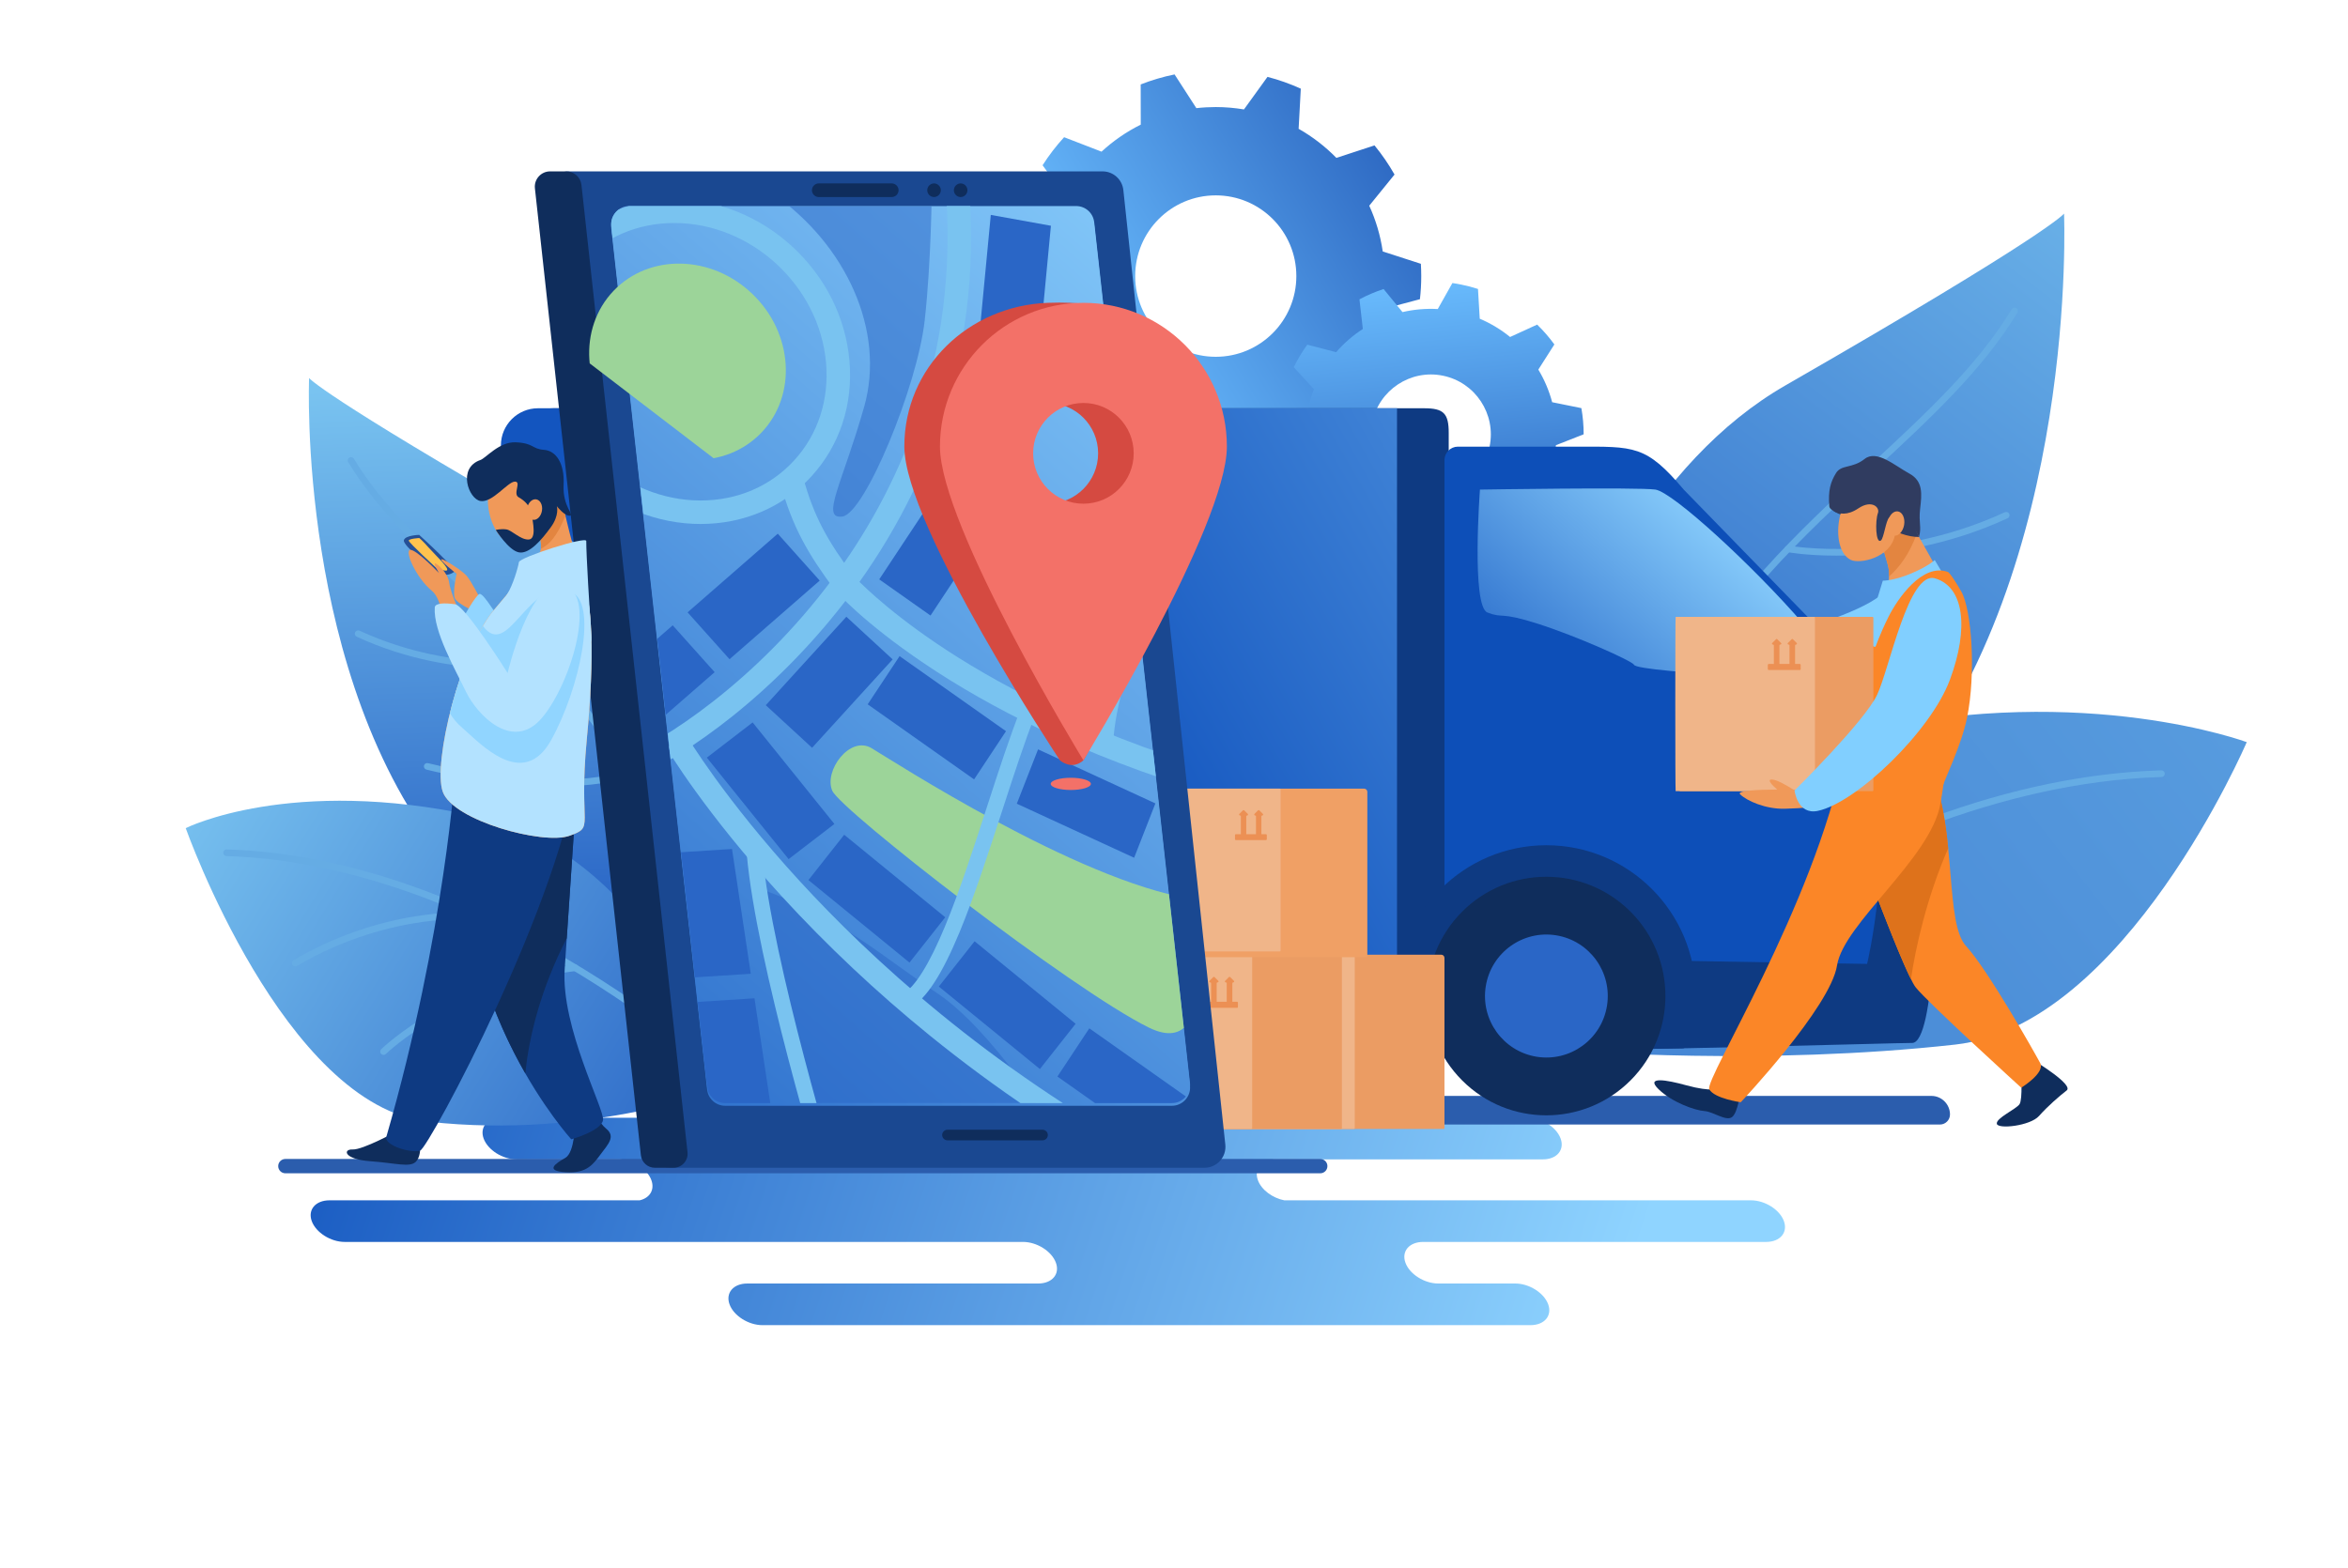 <?xml version="1.0" encoding="UTF-8"?>
<svg xmlns="http://www.w3.org/2000/svg" xmlns:xlink="http://www.w3.org/1999/xlink" width="274pt" height="183pt" viewBox="0 0 274 183" version="1.1">
<defs>
<linearGradient id="linear0" gradientUnits="userSpaceOnUse" x1="1390.899" y1="449.83" x2="2013.027" y2="75.969" gradientTransform="matrix(0.091,0,0,0.091,0,0)">
<stop offset="0" style="stop-color:rgb(41.961%,74.51%,100%);stop-opacity:1;"/>
<stop offset="1" style="stop-color:rgb(4.706%,22.745%,63.137%);stop-opacity:1;"/>
</linearGradient>
<linearGradient id="linear1" gradientUnits="userSpaceOnUse" x1="1973.491" y1="177.643" x2="1945.449" y2="710.432" gradientTransform="matrix(0.09,-0.014,0.013,0.09,-15.358,43.705)">
<stop offset="0" style="stop-color:rgb(41.961%,74.51%,100%);stop-opacity:1;"/>
<stop offset="1" style="stop-color:rgb(4.706%,22.745%,63.137%);stop-opacity:1;"/>
</linearGradient>
<linearGradient id="linear2" gradientUnits="userSpaceOnUse" x1="2056.174" y1="1105.011" x2="2840.346" y2="81.398" gradientTransform="matrix(0.091,0,0,0.091,0,0)">
<stop offset="0" style="stop-color:rgb(16.471%,40%,77.647%);stop-opacity:1;"/>
<stop offset="1" style="stop-color:rgb(47.451%,76.471%,94.118%);stop-opacity:1;"/>
</linearGradient>
<linearGradient id="linear3" gradientUnits="userSpaceOnUse" x1="1092.467" y1="2191.091" x2="4076.47" y2="-152.908" gradientTransform="matrix(0.091,0,0,0.091,0,0)">
<stop offset="0" style="stop-color:rgb(16.471%,40%,77.647%);stop-opacity:1;"/>
<stop offset="1" style="stop-color:rgb(47.451%,76.471%,94.118%);stop-opacity:1;"/>
</linearGradient>
<linearGradient id="linear4" gradientUnits="userSpaceOnUse" x1="2043.1" y1="1784.099" x2="367.1" y2="1232.098" gradientTransform="matrix(0.091,0,0,0.091,0,0)">
<stop offset="0" style="stop-color:rgb(56.078%,83.137%,100%);stop-opacity:1;"/>
<stop offset="1" style="stop-color:rgb(7.451%,33.333%,74.902%);stop-opacity:1;"/>
</linearGradient>
<linearGradient id="linear5" gradientUnits="userSpaceOnUse" x1="2690.87" y1="78.523" x2="1334.875" y2="858.519" gradientTransform="matrix(0.091,0,0,0.091,0,0)">
<stop offset="0" style="stop-color:rgb(56.078%,83.137%,100%);stop-opacity:1;"/>
<stop offset="1" style="stop-color:rgb(7.451%,33.333%,74.902%);stop-opacity:1;"/>
</linearGradient>
<linearGradient id="linear6" gradientUnits="userSpaceOnUse" x1="2221.442" y1="645.304" x2="1917.442" y2="981.304" gradientTransform="matrix(0.091,0,0,0.091,0,0)">
<stop offset="0" style="stop-color:rgb(56.078%,83.137%,100%);stop-opacity:1;"/>
<stop offset="1" style="stop-color:rgb(7.451%,33.333%,74.902%);stop-opacity:1;"/>
</linearGradient>
<linearGradient id="linear7" gradientUnits="userSpaceOnUse" x1="722.989" y1="1171.908" x2="700.566" y2="491.737" gradientTransform="matrix(0.091,0,0,0.091,0,0)">
<stop offset="0" style="stop-color:rgb(16.471%,40%,77.647%);stop-opacity:1;"/>
<stop offset="1" style="stop-color:rgb(47.451%,76.471%,94.118%);stop-opacity:1;"/>
</linearGradient>
<linearGradient id="linear8" gradientUnits="userSpaceOnUse" x1="925.108" y1="1449.512" x2="222.012" y2="1014.934" gradientTransform="matrix(0.091,0,0,0.091,0,0)">
<stop offset="0" style="stop-color:rgb(16.471%,40%,77.647%);stop-opacity:1;"/>
<stop offset="1" style="stop-color:rgb(47.451%,76.471%,94.118%);stop-opacity:1;"/>
</linearGradient>
<filter id="alpha" filterUnits="objectBoundingBox" x="0%" y="0%" width="100%" height="100%">
  <feColorMatrix type="matrix" in="SourceGraphic" values="0 0 0 0 1 0 0 0 0 1 0 0 0 0 1 0 0 0 1 0"/>
</filter>
<mask id="mask0">
  <g filter="url(#alpha)">
<rect x="0" y="0" width="274" height="183" style="fill:rgb(0%,0%,0%);fill-opacity:0.502;stroke:none;"/>
  </g>
</mask>
<clipPath id="clip1">
  <rect x="0" y="0" width="274" height="183"/>
</clipPath>
<g id="surface5" clip-path="url(#clip1)">
<path style=" stroke:none;fill-rule:nonzero;fill:rgb(90.98%,42.353%,12.157%);fill-opacity:1;" d="M 156.324 117.648 L 152.691 117.648 C 152.637 117.648 152.59 117.602 152.59 117.543 L 152.59 117.043 C 152.59 116.984 152.637 116.938 152.691 116.938 L 156.324 116.938 C 156.383 116.938 156.43 116.984 156.43 117.043 L 156.43 117.543 C 156.43 117.602 156.383 117.648 156.324 117.648 Z M 156.324 117.648 "/>
<path style=" stroke:none;fill-rule:nonzero;fill:rgb(90.98%,42.353%,12.157%);fill-opacity:1;" d="M 153.551 114.051 L 153.109 114.496 C 153.043 114.562 153.09 114.672 153.18 114.672 L 153.191 114.672 C 153.25 114.672 153.297 114.719 153.297 114.777 L 153.297 117.191 C 153.297 117.246 153.344 117.293 153.402 117.293 L 153.848 117.293 C 153.902 117.293 153.949 117.246 153.949 117.191 L 153.949 114.777 C 153.949 114.719 153.996 114.672 154.055 114.672 L 154.066 114.672 C 154.16 114.672 154.207 114.562 154.141 114.496 L 153.695 114.051 C 153.656 114.012 153.59 114.012 153.551 114.051 Z M 153.551 114.051 "/>
<path style=" stroke:none;fill-rule:nonzero;fill:rgb(90.98%,42.353%,12.157%);fill-opacity:1;" d="M 155.375 114.051 L 154.934 114.496 C 154.867 114.562 154.914 114.672 155.004 114.672 L 155.016 114.672 C 155.074 114.672 155.121 114.719 155.121 114.777 L 155.121 117.191 C 155.121 117.246 155.168 117.293 155.227 117.293 L 155.672 117.293 C 155.73 117.293 155.777 117.246 155.777 117.191 L 155.777 114.777 C 155.777 114.719 155.82 114.672 155.879 114.672 L 155.891 114.672 C 155.984 114.672 156.031 114.562 155.965 114.496 L 155.523 114.051 C 155.48 114.012 155.418 114.012 155.375 114.051 Z M 155.375 114.051 "/>
</g>
<mask id="mask1">
  <g filter="url(#alpha)">
<rect x="0" y="0" width="274" height="183" style="fill:rgb(0%,0%,0%);fill-opacity:0.502;stroke:none;"/>
  </g>
</mask>
<clipPath id="clip2">
  <rect x="0" y="0" width="274" height="183"/>
</clipPath>
<g id="surface8" clip-path="url(#clip2)">
<path style=" stroke:none;fill-rule:nonzero;fill:rgb(90.98%,42.353%,12.157%);fill-opacity:1;" d="M 144.355 117.648 L 140.723 117.648 C 140.668 117.648 140.621 117.602 140.621 117.543 L 140.621 117.043 C 140.621 116.984 140.668 116.938 140.723 116.938 L 144.355 116.938 C 144.414 116.938 144.461 116.984 144.461 117.043 L 144.461 117.543 C 144.461 117.602 144.414 117.648 144.355 117.648 Z M 144.355 117.648 "/>
<path style=" stroke:none;fill-rule:nonzero;fill:rgb(90.98%,42.353%,12.157%);fill-opacity:1;" d="M 141.582 114.051 L 141.141 114.496 C 141.074 114.562 141.121 114.672 141.211 114.672 L 141.223 114.672 C 141.281 114.672 141.328 114.719 141.328 114.777 L 141.328 117.191 C 141.328 117.246 141.375 117.293 141.434 117.293 L 141.879 117.293 C 141.938 117.293 141.98 117.246 141.98 117.191 L 141.98 114.777 C 141.98 114.719 142.027 114.672 142.086 114.672 L 142.098 114.672 C 142.191 114.672 142.238 114.562 142.172 114.496 L 141.727 114.051 C 141.688 114.012 141.621 114.012 141.582 114.051 Z M 141.582 114.051 "/>
<path style=" stroke:none;fill-rule:nonzero;fill:rgb(90.98%,42.353%,12.157%);fill-opacity:1;" d="M 143.406 114.051 L 142.965 114.496 C 142.898 114.562 142.945 114.672 143.039 114.672 L 143.051 114.672 C 143.105 114.672 143.152 114.719 143.152 114.777 L 143.152 117.191 C 143.152 117.246 143.199 117.293 143.258 117.293 L 143.703 117.293 C 143.762 117.293 143.809 117.246 143.809 117.191 L 143.809 114.777 C 143.809 114.719 143.855 114.672 143.91 114.672 L 143.922 114.672 C 144.016 114.672 144.062 114.562 143.996 114.496 L 143.555 114.051 C 143.512 114.012 143.445 114.012 143.406 114.051 Z M 143.406 114.051 "/>
</g>
<mask id="mask2">
  <g filter="url(#alpha)">
<rect x="0" y="0" width="274" height="183" style="fill:rgb(0%,0%,0%);fill-opacity:0.502;stroke:none;"/>
  </g>
</mask>
<clipPath id="clip3">
  <rect x="0" y="0" width="274" height="183"/>
</clipPath>
<g id="surface11" clip-path="url(#clip3)">
<path style=" stroke:none;fill-rule:nonzero;fill:rgb(90.98%,42.353%,12.157%);fill-opacity:1;" d="M 147.727 98.062 L 144.223 98.062 C 144.164 98.062 144.117 98.016 144.117 97.957 L 144.117 97.48 C 144.117 97.422 144.164 97.375 144.223 97.375 L 147.727 97.375 C 147.785 97.375 147.832 97.422 147.832 97.48 L 147.832 97.957 C 147.832 98.016 147.785 98.062 147.727 98.062 Z M 147.727 98.062 "/>
<path style=" stroke:none;fill-rule:nonzero;fill:rgb(90.98%,42.353%,12.157%);fill-opacity:1;" d="M 145.043 94.586 L 144.625 95.008 C 144.559 95.074 144.605 95.188 144.699 95.188 C 144.754 95.188 144.801 95.23 144.801 95.289 L 144.801 97.613 C 144.801 97.672 144.848 97.719 144.906 97.719 L 145.332 97.719 C 145.387 97.719 145.434 97.672 145.434 97.613 L 145.434 95.289 C 145.434 95.23 145.48 95.188 145.539 95.188 C 145.633 95.188 145.676 95.074 145.613 95.008 L 145.191 94.586 C 145.152 94.547 145.086 94.547 145.043 94.586 Z M 145.043 94.586 "/>
<path style=" stroke:none;fill-rule:nonzero;fill:rgb(90.98%,42.353%,12.157%);fill-opacity:1;" d="M 146.809 94.586 L 146.391 95.008 C 146.324 95.074 146.371 95.188 146.461 95.188 C 146.52 95.188 146.566 95.23 146.566 95.289 L 146.566 97.613 C 146.566 97.672 146.613 97.719 146.672 97.719 L 147.094 97.719 C 147.152 97.719 147.199 97.672 147.199 97.613 L 147.199 95.289 C 147.199 95.23 147.246 95.188 147.305 95.188 C 147.395 95.188 147.441 95.074 147.375 95.008 L 146.957 94.586 C 146.914 94.547 146.848 94.547 146.809 94.586 Z M 146.809 94.586 "/>
</g>
<linearGradient id="linear9" gradientUnits="userSpaceOnUse" x1="1690.892" y1="225.071" x2="456.254" y2="1627.15" gradientTransform="matrix(0.091,0,0,0.091,0,0)">
<stop offset="0" style="stop-color:rgb(56.078%,83.137%,100%);stop-opacity:1;"/>
<stop offset="1" style="stop-color:rgb(7.451%,33.333%,74.902%);stop-opacity:1;"/>
</linearGradient>
<clipPath id="clip4">
  <path d="M 71 24 L 139 24 L 139 129 L 71 129 Z M 71 24 "/>
</clipPath>
<clipPath id="clip5">
  <path d="M 136.754 128.762 L 84.625 128.762 C 83.539 128.762 82.629 127.945 82.516 126.863 L 71.336 26.402 C 71.203 25.145 72.188 24.051 73.449 24.051 L 125.578 24.051 C 126.664 24.051 127.574 24.867 127.688 25.949 L 138.863 126.41 C 139 127.668 138.016 128.762 136.754 128.762 Z M 136.754 128.762 "/>
</clipPath>
<linearGradient id="linear10" gradientUnits="userSpaceOnUse" x1="1690.891" y1="221.632" x2="456.254" y2="1623.71" gradientTransform="matrix(0.091,0,0,0.091,0,0)">
<stop offset="0" style="stop-color:rgb(56.078%,83.137%,100%);stop-opacity:1;"/>
<stop offset="1" style="stop-color:rgb(7.451%,33.333%,74.902%);stop-opacity:1;"/>
</linearGradient>
<mask id="mask3">
  <g filter="url(#alpha)">
<rect x="0" y="0" width="274" height="183" style="fill:rgb(0%,0%,0%);fill-opacity:0.502;stroke:none;"/>
  </g>
</mask>
<clipPath id="clip6">
  <rect x="0" y="0" width="274" height="183"/>
</clipPath>
<g id="surface14" clip-path="url(#clip6)">
<path style=" stroke:none;fill-rule:nonzero;fill:rgb(16.471%,40%,77.647%);fill-opacity:1;" d="M 89.23 103.93 C 98.324 107.281 103.285 111.895 109.375 115.941 C 115.465 119.984 123.254 131.574 123.535 133.77 C 123.82 135.965 98.371 139.809 93.539 125.992 C 88.707 112.176 87.82 103.41 89.23 103.93 Z M 89.23 103.93 "/>
</g>
<clipPath id="clip7">
  <path d="M 72 24 L 114 24 L 114 92 L 72 92 Z M 72 24 "/>
</clipPath>
<clipPath id="clip8">
  <path d="M 136.754 128.762 L 84.625 128.762 C 83.539 128.762 82.629 127.945 82.516 126.863 L 71.336 26.402 C 71.203 25.145 72.188 24.051 73.449 24.051 L 125.578 24.051 C 126.664 24.051 127.574 24.867 127.688 25.949 L 138.863 126.41 C 139 127.668 138.016 128.762 136.754 128.762 Z M 136.754 128.762 "/>
</clipPath>
<clipPath id="clip9">
  <path d="M 77 85 L 135 85 L 135 129 L 77 129 Z M 77 85 "/>
</clipPath>
<clipPath id="clip10">
  <path d="M 136.754 128.762 L 84.625 128.762 C 83.539 128.762 82.629 127.945 82.516 126.863 L 71.336 26.402 C 71.203 25.145 72.188 24.051 73.449 24.051 L 125.578 24.051 C 126.664 24.051 127.574 24.867 127.688 25.949 L 138.863 126.41 C 139 127.668 138.016 128.762 136.754 128.762 Z M 136.754 128.762 "/>
</clipPath>
<clipPath id="clip11">
  <path d="M 71 24 L 100 24 L 100 62 L 71 62 Z M 71 24 "/>
</clipPath>
<clipPath id="clip12">
  <path d="M 136.754 128.762 L 84.625 128.762 C 83.539 128.762 82.629 127.945 82.516 126.863 L 71.336 26.402 C 71.203 25.145 72.188 24.051 73.449 24.051 L 125.578 24.051 C 126.664 24.051 127.574 24.867 127.688 25.949 L 138.863 126.41 C 139 127.668 138.016 128.762 136.754 128.762 Z M 136.754 128.762 "/>
</clipPath>
<clipPath id="clip13">
  <path d="M 68 30 L 92 30 L 92 54 L 68 54 Z M 68 30 "/>
</clipPath>
<clipPath id="clip14">
  <path d="M 181.719 61.156 L 145.672 98.883 C 144.922 99.668 143.699 99.758 142.84 99.094 L 62.672 37.715 C 61.672 36.941 61.562 35.473 62.434 34.559 L 98.48 -3.168 C 99.23 -3.953 100.453 -4.043 101.312 -3.379 L 181.48 58 C 182.48 58.773 182.59 60.242 181.719 61.156 Z M 181.719 61.156 "/>
</clipPath>
<clipPath id="clip15">
  <path d="M 91 55 L 139 55 L 139 93 L 91 93 Z M 91 55 "/>
</clipPath>
<clipPath id="clip16">
  <path d="M 136.754 128.762 L 84.625 128.762 C 83.539 128.762 82.629 127.945 82.516 126.863 L 71.336 26.402 C 71.203 25.145 72.188 24.051 73.449 24.051 L 125.578 24.051 C 126.664 24.051 127.574 24.867 127.688 25.949 L 138.863 126.41 C 139 127.668 138.016 128.762 136.754 128.762 Z M 136.754 128.762 "/>
</clipPath>
<clipPath id="clip17">
  <path d="M 102 55 L 117 55 L 117 72 L 102 72 Z M 102 55 "/>
</clipPath>
<clipPath id="clip18">
  <path d="M 136.754 128.762 L 84.625 128.762 C 83.539 128.762 82.629 127.945 82.516 126.863 L 71.336 26.402 C 71.203 25.145 72.188 24.051 73.449 24.051 L 125.578 24.051 C 126.664 24.051 127.574 24.867 127.688 25.949 L 138.863 126.41 C 139 127.668 138.016 128.762 136.754 128.762 Z M 136.754 128.762 "/>
</clipPath>
<clipPath id="clip19">
  <path d="M 89 71 L 105 71 L 105 88 L 89 88 Z M 89 71 "/>
</clipPath>
<clipPath id="clip20">
  <path d="M 136.754 128.762 L 84.625 128.762 C 83.539 128.762 82.629 127.945 82.516 126.863 L 71.336 26.402 C 71.203 25.145 72.188 24.051 73.449 24.051 L 125.578 24.051 C 126.664 24.051 127.574 24.867 127.688 25.949 L 138.863 126.41 C 139 127.668 138.016 128.762 136.754 128.762 Z M 136.754 128.762 "/>
</clipPath>
<clipPath id="clip21">
  <path d="M 80 62 L 96 62 L 96 77 L 80 77 Z M 80 62 "/>
</clipPath>
<clipPath id="clip22">
  <path d="M 136.754 128.762 L 84.625 128.762 C 83.539 128.762 82.629 127.945 82.516 126.863 L 71.336 26.402 C 71.203 25.145 72.188 24.051 73.449 24.051 L 125.578 24.051 C 126.664 24.051 127.574 24.867 127.688 25.949 L 138.863 126.41 C 139 127.668 138.016 128.762 136.754 128.762 Z M 136.754 128.762 "/>
</clipPath>
<clipPath id="clip23">
  <path d="M 71 72 L 84 72 L 84 88 L 71 88 Z M 71 72 "/>
</clipPath>
<clipPath id="clip24">
  <path d="M 136.754 128.762 L 84.625 128.762 C 83.539 128.762 82.629 127.945 82.516 126.863 L 71.336 26.402 C 71.203 25.145 72.188 24.051 73.449 24.051 L 125.578 24.051 C 126.664 24.051 127.574 24.867 127.688 25.949 L 138.863 126.41 C 139 127.668 138.016 128.762 136.754 128.762 Z M 136.754 128.762 "/>
</clipPath>
<clipPath id="clip25">
  <path d="M 82 84 L 98 84 L 98 101 L 82 101 Z M 82 84 "/>
</clipPath>
<clipPath id="clip26">
  <path d="M 136.754 128.762 L 84.625 128.762 C 83.539 128.762 82.629 127.945 82.516 126.863 L 71.336 26.402 C 71.203 25.145 72.188 24.051 73.449 24.051 L 125.578 24.051 C 126.664 24.051 127.574 24.867 127.688 25.949 L 138.863 126.41 C 139 127.668 138.016 128.762 136.754 128.762 Z M 136.754 128.762 "/>
</clipPath>
<clipPath id="clip27">
  <path d="M 94 97 L 111 97 L 111 113 L 94 113 Z M 94 97 "/>
</clipPath>
<clipPath id="clip28">
  <path d="M 136.754 128.762 L 84.625 128.762 C 83.539 128.762 82.629 127.945 82.516 126.863 L 71.336 26.402 C 71.203 25.145 72.188 24.051 73.449 24.051 L 125.578 24.051 C 126.664 24.051 127.574 24.867 127.688 25.949 L 138.863 126.41 C 139 127.668 138.016 128.762 136.754 128.762 Z M 136.754 128.762 "/>
</clipPath>
<clipPath id="clip29">
  <path d="M 101 76 L 118 76 L 118 91 L 101 91 Z M 101 76 "/>
</clipPath>
<clipPath id="clip30">
  <path d="M 136.754 128.762 L 84.625 128.762 C 83.539 128.762 82.629 127.945 82.516 126.863 L 71.336 26.402 C 71.203 25.145 72.188 24.051 73.449 24.051 L 125.578 24.051 C 126.664 24.051 127.574 24.867 127.688 25.949 L 138.863 126.41 C 139 127.668 138.016 128.762 136.754 128.762 Z M 136.754 128.762 "/>
</clipPath>
<clipPath id="clip31">
  <path d="M 118 87 L 135 87 L 135 101 L 118 101 Z M 118 87 "/>
</clipPath>
<clipPath id="clip32">
  <path d="M 136.754 128.762 L 84.625 128.762 C 83.539 128.762 82.629 127.945 82.516 126.863 L 71.336 26.402 C 71.203 25.145 72.188 24.051 73.449 24.051 L 125.578 24.051 C 126.664 24.051 127.574 24.867 127.688 25.949 L 138.863 126.41 C 139 127.668 138.016 128.762 136.754 128.762 Z M 136.754 128.762 "/>
</clipPath>
<clipPath id="clip33">
  <path d="M 78 99 L 88 99 L 88 115 L 78 115 Z M 78 99 "/>
</clipPath>
<clipPath id="clip34">
  <path d="M 136.754 128.762 L 84.625 128.762 C 83.539 128.762 82.629 127.945 82.516 126.863 L 71.336 26.402 C 71.203 25.145 72.188 24.051 73.449 24.051 L 125.578 24.051 C 126.664 24.051 127.574 24.867 127.688 25.949 L 138.863 126.41 C 139 127.668 138.016 128.762 136.754 128.762 Z M 136.754 128.762 "/>
</clipPath>
<clipPath id="clip35">
  <path d="M 81 116 L 91 116 L 91 129 L 81 129 Z M 81 116 "/>
</clipPath>
<clipPath id="clip36">
  <path d="M 136.754 128.762 L 84.625 128.762 C 83.539 128.762 82.629 127.945 82.516 126.863 L 71.336 26.402 C 71.203 25.145 72.188 24.051 73.449 24.051 L 125.578 24.051 C 126.664 24.051 127.574 24.867 127.688 25.949 L 138.863 126.41 C 139 127.668 138.016 128.762 136.754 128.762 Z M 136.754 128.762 "/>
</clipPath>
<clipPath id="clip37">
  <path d="M 109 109 L 126 109 L 126 125 L 109 125 Z M 109 109 "/>
</clipPath>
<clipPath id="clip38">
  <path d="M 136.754 128.762 L 84.625 128.762 C 83.539 128.762 82.629 127.945 82.516 126.863 L 71.336 26.402 C 71.203 25.145 72.188 24.051 73.449 24.051 L 125.578 24.051 C 126.664 24.051 127.574 24.867 127.688 25.949 L 138.863 126.41 C 139 127.668 138.016 128.762 136.754 128.762 Z M 136.754 128.762 "/>
</clipPath>
<clipPath id="clip39">
  <path d="M 123 120 L 139 120 L 139 129 L 123 129 Z M 123 120 "/>
</clipPath>
<clipPath id="clip40">
  <path d="M 136.754 128.762 L 84.625 128.762 C 83.539 128.762 82.629 127.945 82.516 126.863 L 71.336 26.402 C 71.203 25.145 72.188 24.051 73.449 24.051 L 125.578 24.051 C 126.664 24.051 127.574 24.867 127.688 25.949 L 138.863 126.41 C 139 127.668 138.016 128.762 136.754 128.762 Z M 136.754 128.762 "/>
</clipPath>
<clipPath id="clip41">
  <path d="M 110 41 L 122 41 L 122 58 L 110 58 Z M 110 41 "/>
</clipPath>
<clipPath id="clip42">
  <path d="M 136.754 128.762 L 84.625 128.762 C 83.539 128.762 82.629 127.945 82.516 126.863 L 71.336 26.402 C 71.203 25.145 72.188 24.051 73.449 24.051 L 125.578 24.051 C 126.664 24.051 127.574 24.867 127.688 25.949 L 138.863 126.41 C 139 127.668 138.016 128.762 136.754 128.762 Z M 136.754 128.762 "/>
</clipPath>
<clipPath id="clip43">
  <path d="M 114 25 L 123 25 L 123 41 L 114 41 Z M 114 25 "/>
</clipPath>
<clipPath id="clip44">
  <path d="M 136.754 128.762 L 84.625 128.762 C 83.539 128.762 82.629 127.945 82.516 126.863 L 71.336 26.402 C 71.203 25.145 72.188 24.051 73.449 24.051 L 125.578 24.051 C 126.664 24.051 127.574 24.867 127.688 25.949 L 138.863 126.41 C 139 127.668 138.016 128.762 136.754 128.762 Z M 136.754 128.762 "/>
</clipPath>
<clipPath id="clip45">
  <path d="M 71 24 L 139 24 L 139 129 L 71 129 Z M 71 24 "/>
</clipPath>
<clipPath id="clip46">
  <path d="M 136.754 128.762 L 84.625 128.762 C 83.539 128.762 82.629 127.945 82.516 126.863 L 71.336 26.402 C 71.203 25.145 72.188 24.051 73.449 24.051 L 125.578 24.051 C 126.664 24.051 127.574 24.867 127.688 25.949 L 138.863 126.41 C 139 127.668 138.016 128.762 136.754 128.762 Z M 136.754 128.762 "/>
</clipPath>
<mask id="mask4">
  <g filter="url(#alpha)">
<rect x="0" y="0" width="274" height="183" style="fill:rgb(0%,0%,0%);fill-opacity:0.502;stroke:none;"/>
  </g>
</mask>
<clipPath id="clip47">
  <rect x="0" y="0" width="274" height="183"/>
</clipPath>
<g id="surface17" clip-path="url(#clip47)">
<path style=" stroke:none;fill-rule:nonzero;fill:rgb(16.471%,40%,77.647%);fill-opacity:1;" d="M 90.172 22.598 C 98.73 28.543 103.355 38.609 100.844 47.484 C 98.328 56.359 95.695 60.66 98.309 60.293 C 100.922 59.93 107.043 45.109 107.906 37.418 C 108.68 30.559 108.742 21.863 108.742 21.863 Z M 90.172 22.598 "/>
</g>
<clipPath id="clip48">
  <path d="M 96 87 L 139 87 L 139 121 L 96 121 Z M 96 87 "/>
</clipPath>
<clipPath id="clip49">
  <path d="M 136.754 128.762 L 84.625 128.762 C 83.539 128.762 82.629 127.945 82.516 126.863 L 71.336 26.402 C 71.203 25.145 72.188 24.051 73.449 24.051 L 125.578 24.051 C 126.664 24.051 127.574 24.867 127.688 25.949 L 138.863 126.41 C 139 127.668 138.016 128.762 136.754 128.762 Z M 136.754 128.762 "/>
</clipPath>
<clipPath id="clip50">
  <path d="M 87 99 L 98 99 L 98 129 L 87 129 Z M 87 99 "/>
</clipPath>
<clipPath id="clip51">
  <path d="M 136.754 128.762 L 84.625 128.762 C 83.539 128.762 82.629 127.945 82.516 126.863 L 71.336 26.402 C 71.203 25.145 72.188 24.051 73.449 24.051 L 125.578 24.051 C 126.664 24.051 127.574 24.867 127.688 25.949 L 138.863 126.41 C 139 127.668 138.016 128.762 136.754 128.762 Z M 136.754 128.762 "/>
</clipPath>
<clipPath id="clip52">
  <path d="M 105 50 L 134 50 L 134 118 L 105 118 Z M 105 50 "/>
</clipPath>
<clipPath id="clip53">
  <path d="M 136.754 128.762 L 84.625 128.762 C 83.539 128.762 82.629 127.945 82.516 126.863 L 71.336 26.402 C 71.203 25.145 72.188 24.051 73.449 24.051 L 125.578 24.051 C 126.664 24.051 127.574 24.867 127.688 25.949 L 138.863 126.41 C 139 127.668 138.016 128.762 136.754 128.762 Z M 136.754 128.762 "/>
</clipPath>
<clipPath id="clip54">
  <path d="M 128 63 L 138 63 L 138 87 L 128 87 Z M 128 63 "/>
</clipPath>
<clipPath id="clip55">
  <path d="M 136.754 128.762 L 84.625 128.762 C 83.539 128.762 82.629 127.945 82.516 126.863 L 71.336 26.402 C 71.203 25.145 72.188 24.051 73.449 24.051 L 125.578 24.051 C 126.664 24.051 127.574 24.867 127.688 25.949 L 138.863 126.41 C 139 127.668 138.016 128.762 136.754 128.762 Z M 136.754 128.762 "/>
</clipPath>
<mask id="mask5">
  <g filter="url(#alpha)">
<rect x="0" y="0" width="274" height="183" style="fill:rgb(0%,0%,0%);fill-opacity:0.502;stroke:none;"/>
  </g>
</mask>
<clipPath id="clip56">
  <rect x="0" y="0" width="274" height="183"/>
</clipPath>
<g id="surface20" clip-path="url(#clip56)">
<path style=" stroke:none;fill-rule:nonzero;fill:rgb(90.98%,42.353%,12.157%);fill-opacity:1;" d="M 210.027 78.211 L 206.395 78.211 C 206.34 78.211 206.293 78.164 206.293 78.109 L 206.293 77.605 C 206.293 77.551 206.34 77.504 206.395 77.504 L 210.027 77.504 C 210.086 77.504 210.133 77.551 210.133 77.605 L 210.133 78.109 C 210.133 78.164 210.086 78.211 210.027 78.211 Z M 210.027 78.211 "/>
<path style=" stroke:none;fill-rule:nonzero;fill:rgb(90.98%,42.353%,12.157%);fill-opacity:1;" d="M 207.254 74.617 L 206.812 75.059 C 206.746 75.125 206.793 75.238 206.883 75.238 L 206.895 75.238 C 206.953 75.238 207 75.285 207 75.344 L 207 77.754 C 207 77.812 207.047 77.859 207.105 77.859 L 207.551 77.859 C 207.605 77.859 207.652 77.812 207.652 77.754 L 207.652 75.344 C 207.652 75.285 207.699 75.238 207.758 75.238 L 207.77 75.238 C 207.863 75.238 207.91 75.125 207.844 75.059 L 207.398 74.617 C 207.359 74.574 207.293 74.574 207.254 74.617 Z M 207.254 74.617 "/>
<path style=" stroke:none;fill-rule:nonzero;fill:rgb(90.98%,42.353%,12.157%);fill-opacity:1;" d="M 209.078 74.617 L 208.637 75.059 C 208.57 75.125 208.617 75.238 208.707 75.238 L 208.719 75.238 C 208.777 75.238 208.824 75.285 208.824 75.344 L 208.824 77.754 C 208.824 77.812 208.871 77.859 208.93 77.859 L 209.375 77.859 C 209.434 77.859 209.477 77.812 209.477 77.754 L 209.477 75.344 C 209.477 75.285 209.523 75.238 209.582 75.238 L 209.594 75.238 C 209.688 75.238 209.734 75.125 209.668 75.059 L 209.223 74.617 C 209.184 74.574 209.121 74.574 209.078 74.617 Z M 209.078 74.617 "/>
</g>
</defs>
<g id="surface1">
<path style=" stroke:none;fill-rule:nonzero;fill:url(#linear0);" d="M 165.699 34.926 C 165.801 34.039 165.852 33.141 165.852 32.227 C 165.852 31.746 165.836 31.27 165.809 30.793 L 161.359 29.352 C 161.086 27.473 160.547 25.68 159.785 24.012 L 162.734 20.375 C 162.051 19.172 161.27 18.035 160.398 16.973 L 155.949 18.43 C 154.652 17.102 153.168 15.957 151.543 15.035 L 151.797 10.352 C 150.555 9.785 149.258 9.324 147.91 8.973 L 145.164 12.773 C 144.094 12.594 142.992 12.496 141.871 12.496 C 141.105 12.496 140.352 12.539 139.609 12.625 L 137.066 8.688 C 135.703 8.965 134.383 9.359 133.113 9.855 L 133.121 14.547 C 131.445 15.383 129.906 16.445 128.543 17.703 L 124.176 16.016 C 123.25 17.031 122.406 18.125 121.664 19.289 L 124.418 23.078 C 123.566 24.707 122.934 26.469 122.562 28.328 L 118.043 29.531 C 117.945 30.418 117.891 31.316 117.891 32.227 C 117.891 32.711 117.906 33.188 117.938 33.66 L 122.387 35.102 C 122.66 36.984 123.195 38.773 123.961 40.441 L 121.012 44.078 C 121.691 45.281 122.477 46.422 123.348 47.48 L 127.797 46.027 C 129.094 47.355 130.574 48.5 132.203 49.418 L 131.949 54.102 C 133.191 54.668 134.488 55.133 135.832 55.48 L 138.578 51.684 C 139.652 51.863 140.75 51.961 141.871 51.961 C 142.637 51.961 143.391 51.914 144.133 51.828 L 146.676 55.77 C 148.039 55.488 149.359 55.098 150.629 54.598 L 150.625 49.906 C 152.301 49.074 153.84 48.008 155.203 46.754 L 159.566 48.441 C 160.496 47.426 161.336 46.332 162.082 45.164 L 159.324 41.379 C 160.18 39.75 160.812 37.984 161.184 36.129 Z M 141.871 41.648 C 136.68 41.648 132.469 37.434 132.469 32.227 C 132.469 27.023 136.676 22.805 141.871 22.805 C 147.066 22.805 151.277 27.023 151.277 32.227 C 151.277 37.43 147.066 41.648 141.871 41.648 Z M 141.871 41.648 "/>
<path style=" stroke:none;fill-rule:nonzero;fill:url(#linear1);" d="M 161.492 67.699 C 162.121 67.902 162.766 68.074 163.43 68.207 C 163.781 68.277 164.129 68.34 164.477 68.387 L 166.184 65.355 C 167.59 65.434 168.973 65.309 170.301 65 L 172.504 67.691 C 173.48 67.371 174.426 66.969 175.324 66.488 L 174.926 63.027 C 176.086 62.277 177.137 61.367 178.047 60.316 L 181.41 61.195 C 182.008 60.375 182.535 59.496 182.988 58.566 L 180.637 56 C 180.926 55.242 181.16 54.457 181.324 53.637 C 181.438 53.078 181.516 52.523 181.566 51.969 L 184.805 50.695 C 184.805 49.66 184.715 48.641 184.539 47.641 L 181.129 46.949 C 180.773 45.605 180.227 44.324 179.516 43.141 L 181.387 40.207 C 180.785 39.379 180.117 38.605 179.379 37.891 L 176.219 39.336 C 175.16 38.473 173.973 37.754 172.68 37.203 L 172.473 33.73 C 171.844 33.527 171.195 33.355 170.535 33.223 C 170.184 33.148 169.836 33.09 169.488 33.039 L 167.781 36.074 C 166.371 35.996 164.988 36.121 163.664 36.43 L 161.457 33.738 C 160.484 34.059 159.539 34.461 158.641 34.941 L 159.035 38.402 C 157.879 39.152 156.828 40.062 155.918 41.113 L 152.551 40.234 C 151.957 41.055 151.43 41.934 150.973 42.863 L 153.328 45.43 C 153.039 46.184 152.805 46.973 152.641 47.793 C 152.527 48.352 152.445 48.906 152.398 49.461 L 149.16 50.734 C 149.16 51.77 149.25 52.789 149.426 53.789 L 152.836 54.48 C 153.191 55.824 153.738 57.105 154.449 58.289 L 152.574 61.223 C 153.176 62.051 153.848 62.824 154.582 63.539 L 157.746 62.094 C 158.805 62.957 159.992 63.676 161.285 64.227 Z M 160.133 49.32 C 160.902 45.531 164.594 43.082 168.375 43.852 C 172.16 44.625 174.602 48.32 173.832 52.109 C 173.062 55.902 169.371 58.348 165.59 57.578 C 161.809 56.805 159.363 53.109 160.133 49.32 Z M 160.133 49.32 "/>
<path style=" stroke:none;fill-rule:nonzero;fill:url(#linear2);" d="M 171.73 120.836 C 171.73 120.836 177.438 62.762 208.359 44.984 C 239.285 27.207 240.863 24.934 240.863 24.934 C 240.863 24.934 242.617 66.16 221.926 91.5 C 201.238 116.84 179.254 121.934 179.254 121.934 Z M 171.73 120.836 "/>
<path style=" stroke:none;fill-rule:nonzero;fill:url(#linear3);" d="M 183.68 122.664 C 183.68 122.664 192.258 90.914 217.828 85.289 C 243.402 79.66 262.184 86.629 262.184 86.629 C 262.184 86.629 248.008 119.715 228.16 121.934 C 205.797 124.434 183.68 122.664 183.68 122.664 Z M 183.68 122.664 "/>
<path style=" stroke:none;fill-rule:nonzero;fill:rgb(39.608%,67.451%,89.412%);fill-opacity:1;" d="M 182.102 122.824 C 182 122.824 181.895 122.781 181.82 122.699 C 181.672 122.543 181.68 122.301 181.836 122.152 C 181.918 122.074 190.223 114.277 202.98 106.453 C 210.473 101.859 218.02 98.148 225.406 95.43 C 234.648 92.027 243.672 90.176 252.219 89.922 C 252.223 89.922 252.227 89.922 252.23 89.922 C 252.438 89.922 252.609 90.09 252.617 90.301 C 252.625 90.516 252.457 90.695 252.242 90.699 C 233.062 91.266 215.086 99.941 203.383 107.117 C 190.695 114.898 182.449 122.641 182.367 122.719 C 182.293 122.789 182.195 122.824 182.102 122.824 Z M 182.102 122.824 "/>
<path style=" stroke:none;fill-rule:nonzero;fill:rgb(39.608%,67.451%,89.412%);fill-opacity:1;" d="M 179.023 119.645 C 178.98 119.645 178.938 119.637 178.895 119.621 C 178.691 119.551 178.586 119.328 178.66 119.125 C 178.719 118.961 184.699 102.168 195.082 81.84 C 197.73 76.656 201.227 71.668 205.777 66.59 C 209.789 62.113 214.086 58.129 218.246 54.277 C 224.703 48.293 230.805 42.645 234.754 36.09 C 234.867 35.906 235.105 35.848 235.289 35.957 C 235.473 36.066 235.531 36.305 235.418 36.488 C 231.41 43.137 225.27 48.828 218.773 54.848 C 210.344 62.656 201.625 70.73 195.773 82.191 C 185.414 102.48 179.449 119.219 179.391 119.387 C 179.332 119.547 179.184 119.645 179.023 119.645 Z M 179.023 119.645 "/>
<path style=" stroke:none;fill-rule:nonzero;fill:rgb(39.608%,67.451%,89.412%);fill-opacity:1;" d="M 230.617 118.086 C 230.52 118.086 230.422 118.047 230.344 117.977 C 230.32 117.953 227.875 115.586 223.445 113.008 C 219.359 110.629 212.703 107.574 204.184 106.535 C 203.969 106.508 203.82 106.316 203.844 106.102 C 203.871 105.887 204.062 105.738 204.277 105.762 C 212.941 106.824 219.707 109.93 223.859 112.352 C 228.367 114.977 230.785 117.32 230.887 117.418 C 231.039 117.566 231.043 117.816 230.895 117.969 C 230.816 118.047 230.719 118.086 230.617 118.086 Z M 230.617 118.086 "/>
<path style=" stroke:none;fill-rule:nonzero;fill:rgb(39.608%,67.451%,89.412%);fill-opacity:1;" d="M 214.277 64.859 C 210.816 64.859 208.684 64.469 208.578 64.449 C 208.367 64.41 208.23 64.207 208.27 63.996 C 208.309 63.785 208.512 63.648 208.719 63.688 C 208.75 63.691 211.766 64.242 216.363 64.035 C 220.605 63.848 227.098 62.957 233.953 59.793 C 234.148 59.703 234.379 59.789 234.469 59.984 C 234.559 60.176 234.473 60.41 234.277 60.496 C 227.297 63.719 220.688 64.621 216.375 64.812 C 215.633 64.848 214.93 64.859 214.277 64.859 Z M 214.277 64.859 "/>
<path style=" stroke:none;fill-rule:nonzero;fill:rgb(39.608%,67.451%,89.412%);fill-opacity:1;" d="M 207.031 81.117 C 205.773 81.117 204.66 81.074 203.695 81.008 C 199.082 80.688 196.793 79.812 196.699 79.777 C 196.5 79.699 196.398 79.473 196.477 79.273 C 196.555 79.074 196.777 78.977 196.977 79.055 C 197 79.062 199.285 79.93 203.797 80.234 C 207.969 80.52 214.945 80.367 224.508 78.043 C 224.719 77.992 224.926 78.117 224.977 78.328 C 225.027 78.535 224.898 78.746 224.691 78.797 C 217.215 80.613 211.289 81.117 207.031 81.117 Z M 207.031 81.117 "/>
<path style=" stroke:none;fill-rule:nonzero;fill:url(#linear4);" d="M 204.336 140.113 L 149.871 140.113 C 148.496 139.844 147.199 138.891 146.789 137.758 C 146.301 136.422 147.234 135.332 148.859 135.332 L 180.047 135.332 C 181.672 135.332 182.602 134.238 182.117 132.902 C 181.629 131.566 179.902 130.473 178.277 130.473 L 58.508 130.473 C 56.883 130.473 55.953 131.566 56.438 132.902 C 56.926 134.238 58.652 135.332 60.277 135.332 L 72.176 135.332 C 73.801 135.332 75.527 136.422 76.012 137.758 C 76.426 138.887 75.82 139.844 74.645 140.113 L 38.453 140.113 C 36.828 140.113 35.895 141.203 36.379 142.539 C 36.867 143.875 38.594 144.969 40.219 144.969 L 119.383 144.969 C 121.008 144.969 122.734 146.062 123.219 147.398 C 123.707 148.734 122.773 149.824 121.148 149.824 L 87.203 149.824 C 85.578 149.824 84.648 150.918 85.133 152.254 C 85.617 153.59 87.348 154.684 88.969 154.684 L 178.598 154.684 C 180.223 154.684 181.152 153.59 180.668 152.254 C 180.18 150.918 178.453 149.824 176.832 149.824 L 167.844 149.824 C 166.219 149.824 164.492 148.734 164.008 147.398 C 163.52 146.062 164.453 144.969 166.078 144.969 L 206.102 144.969 C 207.727 144.969 208.66 143.875 208.172 142.539 C 207.688 141.203 205.957 140.113 204.336 140.113 Z M 204.336 140.113 "/>
<path style=" stroke:none;fill-rule:nonzero;fill:rgb(16.863%,36.471%,67.843%);fill-opacity:1;" d="M 226.383 131.266 L 80.711 131.266 C 80.066 131.266 79.539 130.738 79.539 130.094 L 79.539 129.098 C 79.539 128.453 80.066 127.926 80.711 127.926 L 225.391 127.926 C 226.578 127.926 227.555 128.902 227.555 130.094 C 227.555 130.734 227.027 131.266 226.383 131.266 Z M 226.383 131.266 "/>
<path style=" stroke:none;fill-rule:nonzero;fill:rgb(16.863%,36.471%,67.843%);fill-opacity:1;" d="M 154.07 136.957 L 33.301 136.957 C 32.84 136.957 32.465 136.582 32.465 136.121 C 32.465 135.66 32.84 135.285 33.301 135.285 L 154.07 135.285 C 154.531 135.285 154.902 135.66 154.902 136.121 C 154.902 136.582 154.531 136.957 154.07 136.957 Z M 154.07 136.957 "/>
<path style=" stroke:none;fill-rule:nonzero;fill:rgb(5.49%,22.745%,50.98%);fill-opacity:1;" d="M 169.059 121.406 L 66.004 122.66 C 61.832 122.66 58.453 119.273 58.453 115.094 L 58.453 53.797 C 58.453 50.406 61.195 47.656 64.582 47.656 L 166.188 47.656 C 168.461 47.656 169.059 48.25 169.059 50.535 Z M 169.059 121.406 "/>
<path style=" stroke:none;fill-rule:nonzero;fill:url(#linear5);" d="M 163.023 120.512 L 66.062 120.512 C 61.859 120.512 58.453 117.098 58.453 112.887 L 58.453 51.992 C 58.453 49.598 60.391 47.656 62.781 47.656 L 163.023 47.656 Z M 163.023 120.512 "/>
<path style=" stroke:none;fill-rule:nonzero;fill:rgb(5.098%,30.98%,72.157%);fill-opacity:1;" d="M 168.562 53.711 C 168.562 52.844 169.266 52.137 170.129 52.137 L 183.883 52.137 C 190.75 52.137 192.066 51.922 196.504 57.172 L 218.781 80.059 C 222.355 84.285 224.312 89.645 224.312 95.184 L 224.312 106 C 224.312 110.539 220.637 114.215 216.102 114.207 L 168.562 114.102 Z M 168.562 53.711 "/>
<path style=" stroke:none;fill-rule:nonzero;fill:rgb(5.49%,22.745%,50.98%);fill-opacity:1;" d="M 170.309 122.66 C 192.879 122.66 220.512 121.742 223.145 121.742 C 225.773 121.742 226.223 103.434 224.84 100.797 C 222.648 96.621 219.781 98.832 219.195 104.234 C 218.613 109.609 217.879 112.516 217.879 112.516 L 200.188 112.223 L 166.414 111.637 Z M 170.309 122.66 "/>
<path style=" stroke:none;fill-rule:nonzero;fill:rgb(100%,76.471%,30.588%);fill-opacity:1;" d="M 224.312 92.352 C 223.5 85.875 218.789 82.922 213.02 82.941 C 210.062 82.949 217.215 88.617 219.992 94.398 C 222.387 99.379 224.895 96.996 224.312 92.352 Z M 224.312 92.352 "/>
<path style=" stroke:none;fill-rule:nonzero;fill:url(#linear6);" d="M 172.703 57.148 C 172.703 57.148 191.125 56.855 193.172 57.148 C 195.215 57.441 204.574 66.043 210.422 72.801 C 216.27 79.559 216.27 79.559 216.27 79.559 C 216.27 79.559 191.125 78.566 190.684 77.602 C 190.484 77.16 183.961 74.246 179.426 72.801 C 174.895 71.355 175.48 72.234 173.578 71.5 C 171.68 70.77 172.703 57.148 172.703 57.148 Z M 172.703 57.148 "/>
<path style=" stroke:none;fill-rule:nonzero;fill:rgb(5.49%,22.745%,50.98%);fill-opacity:1;" d="M 196.484 122.367 C 197.383 120.629 197.879 118.555 197.879 116.125 C 197.879 106.48 190.074 98.664 180.449 98.664 C 170.824 98.664 163.023 106.48 163.023 116.125 C 163.023 118.695 163.578 120.863 164.574 122.664 L 170.309 122.664 C 178.852 122.66 188.121 122.531 196.484 122.367 Z M 196.484 122.367 "/>
<path style=" stroke:none;fill-rule:nonzero;fill:rgb(5.882%,17.647%,36.078%);fill-opacity:1;" d="M 190.277 106.422 C 184.848 100.984 176.047 100.984 170.621 106.422 C 165.195 111.859 165.195 120.676 170.621 126.113 C 176.047 131.551 184.848 131.551 190.277 126.113 C 195.703 120.676 195.703 111.859 190.277 106.422 Z M 190.277 106.422 "/>
<path style=" stroke:none;fill-rule:nonzero;fill:rgb(16.471%,40%,77.647%);fill-opacity:1;" d="M 181.602 109.18 C 177.695 108.547 174.016 111.203 173.383 115.117 C 172.75 119.027 175.402 122.715 179.309 123.352 C 183.215 123.984 186.895 121.328 187.527 117.414 C 188.16 113.504 185.508 109.816 181.602 109.18 Z M 181.602 109.18 "/>
<path style=" stroke:none;fill-rule:nonzero;fill:url(#linear7);" d="M 94.668 125.41 C 94.668 125.41 89.832 76.191 63.621 61.121 C 37.41 46.055 36.07 44.125 36.07 44.125 C 36.07 44.125 34.586 79.07 52.121 100.547 C 69.656 122.023 88.289 126.344 88.289 126.344 Z M 94.668 125.41 "/>
<path style=" stroke:none;fill-rule:nonzero;fill:url(#linear8);" d="M 84.539 126.961 C 84.539 126.961 77.27 100.051 55.594 95.281 C 33.918 90.512 21.672 96.668 21.672 96.668 C 21.672 96.668 33.148 129.055 49.973 130.934 C 68.93 133.051 84.539 126.961 84.539 126.961 Z M 84.539 126.961 "/>
<path style=" stroke:none;fill-rule:nonzero;fill:rgb(39.608%,67.451%,89.412%);fill-opacity:1;" d="M 85.879 127.156 C 85.781 127.156 85.688 127.121 85.609 127.051 C 85.543 126.984 78.547 120.418 67.793 113.824 C 57.883 107.75 42.66 100.406 26.426 99.93 C 26.211 99.922 26.043 99.742 26.051 99.527 C 26.055 99.312 26.234 99.145 26.449 99.152 C 33.699 99.367 41.352 100.938 49.191 103.824 C 55.457 106.129 61.855 109.273 68.211 113.172 C 79.031 119.805 86.074 126.418 86.141 126.484 C 86.297 126.629 86.305 126.875 86.16 127.031 C 86.082 127.113 85.98 127.156 85.879 127.156 Z M 85.879 127.156 "/>
<path style=" stroke:none;fill-rule:nonzero;fill:rgb(39.608%,67.451%,89.412%);fill-opacity:1;" d="M 88.484 124.461 C 88.324 124.461 88.176 124.363 88.121 124.203 C 88.07 124.062 83.012 109.875 74.234 92.688 C 69.281 82.98 61.898 76.141 54.758 69.523 C 49.246 64.418 44.039 59.594 40.637 53.953 C 40.523 53.77 40.582 53.531 40.766 53.418 C 40.949 53.309 41.188 53.367 41.301 53.551 C 44.645 59.098 49.812 63.887 55.281 68.953 C 62.473 75.617 69.91 82.504 74.926 92.332 C 83.727 109.57 88.801 123.801 88.852 123.945 C 88.922 124.145 88.816 124.367 88.613 124.441 C 88.57 124.457 88.527 124.461 88.484 124.461 Z M 88.484 124.461 "/>
<path style=" stroke:none;fill-rule:nonzero;fill:rgb(39.608%,67.451%,89.412%);fill-opacity:1;" d="M 34.457 112.801 C 34.324 112.801 34.195 112.734 34.121 112.609 C 34.012 112.426 34.074 112.188 34.262 112.078 C 40.012 108.691 45.539 107.363 49.168 106.852 C 53.102 106.293 55.645 106.535 55.754 106.543 C 55.965 106.566 56.121 106.754 56.102 106.969 C 56.078 107.184 55.887 107.336 55.676 107.316 C 55.648 107.316 53.098 107.074 49.246 107.625 C 45.699 108.129 40.285 109.43 34.652 112.75 C 34.59 112.785 34.523 112.801 34.457 112.801 Z M 34.457 112.801 "/>
<path style=" stroke:none;fill-rule:nonzero;fill:rgb(39.608%,67.451%,89.412%);fill-opacity:1;" d="M 44.758 123.141 C 44.656 123.141 44.555 123.102 44.477 123.023 C 44.328 122.871 44.332 122.625 44.484 122.473 C 44.57 122.391 46.629 120.398 50.453 118.168 C 53.977 116.117 59.723 113.477 67.074 112.578 C 67.285 112.551 67.48 112.703 67.508 112.918 C 67.531 113.129 67.383 113.324 67.168 113.348 C 59.945 114.23 54.305 116.824 50.844 118.84 C 47.102 121.023 45.047 123.012 45.027 123.031 C 44.949 123.105 44.852 123.141 44.758 123.141 Z M 44.758 123.141 "/>
<path style=" stroke:none;fill-rule:nonzero;fill:rgb(39.608%,67.451%,89.412%);fill-opacity:1;" d="M 58.602 78.027 C 58.047 78.027 57.457 78.016 56.824 77.988 C 53.164 77.824 47.555 77.059 41.629 74.324 C 41.434 74.234 41.348 74.004 41.438 73.809 C 41.527 73.613 41.758 73.531 41.953 73.617 C 47.766 76.301 53.266 77.055 56.859 77.211 C 60.746 77.383 63.281 76.918 63.305 76.914 C 63.516 76.875 63.719 77.016 63.758 77.227 C 63.797 77.434 63.656 77.637 63.449 77.68 C 63.355 77.695 61.543 78.027 58.602 78.027 Z M 58.602 78.027 "/>
<path style=" stroke:none;fill-rule:nonzero;fill:rgb(39.608%,67.451%,89.412%);fill-opacity:1;" d="M 64.746 91.805 C 61.133 91.805 56.105 91.379 49.762 89.836 C 49.555 89.785 49.426 89.574 49.477 89.367 C 49.527 89.16 49.738 89.031 49.945 89.082 C 65.469 92.855 73.168 89.973 73.246 89.941 C 73.445 89.863 73.672 89.965 73.746 90.164 C 73.824 90.363 73.727 90.59 73.527 90.668 C 73.445 90.699 71.5 91.441 67.578 91.711 C 66.762 91.77 65.816 91.805 64.746 91.805 Z M 64.746 91.805 "/>
<path style=" stroke:none;fill-rule:nonzero;fill:rgb(92.157%,61.176%,38.824%);fill-opacity:1;" d="M 168.457 131.785 L 132.254 131.785 C 132.195 131.785 132.148 131.738 132.148 131.684 L 132.148 111.543 C 132.148 111.488 132.195 111.441 132.254 111.441 L 168.188 111.441 C 168.395 111.441 168.562 111.609 168.562 111.816 L 168.562 131.684 C 168.562 131.738 168.516 131.785 168.457 131.785 Z M 168.457 131.785 "/>
<path style=" stroke:none;fill-rule:nonzero;fill:rgb(94.118%,70.98%,53.725%);fill-opacity:1;" d="M 157.988 131.785 L 121.781 131.785 C 121.727 131.785 121.68 131.738 121.68 131.684 L 121.68 111.543 C 121.68 111.488 121.727 111.441 121.781 111.441 L 157.988 111.441 C 158.047 111.441 158.094 111.488 158.094 111.543 L 158.094 131.684 C 158.094 131.738 158.047 131.785 157.988 131.785 Z M 157.988 131.785 "/>
<use xlink:href="#surface5" mask="url(#mask0)"/>
<path style=" stroke:none;fill-rule:nonzero;fill:rgb(92.157%,61.176%,38.824%);fill-opacity:1;" d="M 156.488 131.785 L 120.285 131.785 C 120.227 131.785 120.18 131.738 120.18 131.684 L 120.18 111.543 C 120.18 111.488 120.227 111.441 120.285 111.441 L 156.488 111.441 C 156.547 111.441 156.594 111.488 156.594 111.543 L 156.594 131.684 C 156.594 131.738 156.547 131.785 156.488 131.785 Z M 156.488 131.785 "/>
<path style=" stroke:none;fill-rule:nonzero;fill:rgb(94.118%,70.98%,53.725%);fill-opacity:1;" d="M 146.02 131.785 L 109.816 131.785 C 109.758 131.785 109.711 131.738 109.711 131.684 L 109.711 111.543 C 109.711 111.488 109.758 111.441 109.816 111.441 L 146.02 111.441 C 146.078 111.441 146.125 111.488 146.125 111.543 L 146.125 131.684 C 146.125 131.738 146.078 131.785 146.02 131.785 Z M 146.02 131.785 "/>
<use xlink:href="#surface8" mask="url(#mask1)"/>
<path style=" stroke:none;fill-rule:nonzero;fill:rgb(94.118%,62.745%,39.608%);fill-opacity:1;" d="M 159.457 111.734 L 124.457 111.734 C 124.398 111.734 124.352 111.688 124.352 111.629 L 124.352 92.164 C 124.352 92.105 124.398 92.059 124.457 92.059 L 159.188 92.059 C 159.395 92.059 159.562 92.227 159.562 92.438 L 159.562 111.629 C 159.562 111.688 159.516 111.734 159.457 111.734 Z M 159.457 111.734 "/>
<path style=" stroke:none;fill-rule:nonzero;fill:rgb(94.118%,70.98%,53.725%);fill-opacity:1;" d="M 149.336 111.059 L 114.332 111.059 C 114.277 111.059 114.23 111.016 114.23 110.957 L 114.23 92.16 C 114.23 92.105 114.277 92.059 114.332 92.059 L 149.336 92.059 C 149.395 92.059 149.441 92.105 149.441 92.16 L 149.441 110.957 C 149.438 111.016 149.395 111.059 149.336 111.059 Z M 149.336 111.059 "/>
<use xlink:href="#surface11" mask="url(#mask2)"/>
<path style=" stroke:none;fill-rule:nonzero;fill:rgb(10.196%,28.235%,56.863%);fill-opacity:1;" d="M 140.559 136.312 L 78.254 136.312 C 77.004 136.312 75.957 135.367 75.824 134.125 L 63.926 22.715 C 63.77 21.266 64.902 20.004 66.355 20.004 L 128.66 20.004 C 129.91 20.004 130.957 20.945 131.09 22.191 L 142.988 133.602 C 143.145 135.051 142.012 136.312 140.559 136.312 Z M 140.559 136.312 "/>
<path style=" stroke:none;fill-rule:nonzero;fill:url(#linear9);" d="M 136.754 129.078 L 84.625 129.078 C 83.539 129.078 82.629 128.258 82.516 127.176 L 71.336 26.715 C 71.203 25.461 72.188 24.363 73.449 24.363 L 125.578 24.363 C 126.664 24.363 127.574 25.184 127.688 26.266 L 138.863 126.727 C 139 127.98 138.016 129.078 136.754 129.078 Z M 136.754 129.078 "/>
<path style=" stroke:none;fill-rule:nonzero;fill:rgb(5.882%,17.647%,36.078%);fill-opacity:1;" d="M 78.609 136.312 L 76.414 136.312 C 75.582 136.312 74.883 135.684 74.789 134.855 L 62.422 21.988 C 62.305 20.93 63.133 20.004 64.195 20.004 L 66.082 20.004 C 66.992 20.004 67.758 20.691 67.855 21.598 L 80.23 134.5 C 80.336 135.465 79.582 136.312 78.609 136.312 Z M 78.609 136.312 "/>
<path style=" stroke:none;fill-rule:nonzero;fill:rgb(5.882%,17.647%,36.078%);fill-opacity:1;" d="M 121.66 133.109 L 110.562 133.109 C 110.227 133.109 109.945 132.828 109.945 132.488 C 109.945 132.152 110.227 131.871 110.562 131.871 L 121.66 131.871 C 122 131.871 122.277 132.152 122.277 132.488 C 122.277 132.832 122 133.109 121.66 133.109 Z M 121.66 133.109 "/>
<path style=" stroke:none;fill-rule:nonzero;fill:rgb(5.882%,17.647%,36.078%);fill-opacity:1;" d="M 109 23 C 108.562 23 108.207 22.641 108.207 22.207 C 108.207 21.77 108.562 21.41 109 21.41 C 109.434 21.41 109.789 21.77 109.789 22.207 C 109.789 22.641 109.434 23 109 23 Z M 109 23 "/>
<path style=" stroke:none;fill-rule:nonzero;fill:rgb(5.882%,17.647%,36.078%);fill-opacity:1;" d="M 112.102 23 C 111.668 23 111.312 22.641 111.312 22.207 C 111.312 21.77 111.668 21.41 112.102 21.41 C 112.539 21.41 112.895 21.77 112.895 22.207 C 112.895 22.641 112.539 23 112.102 23 Z M 112.102 23 "/>
<path style=" stroke:none;fill-rule:nonzero;fill:rgb(5.882%,17.647%,36.078%);fill-opacity:1;" d="M 104.066 23 L 95.543 23 C 95.105 23 94.75 22.641 94.75 22.207 C 94.75 21.77 95.105 21.41 95.543 21.41 L 104.066 21.41 C 104.5 21.41 104.859 21.77 104.859 22.207 C 104.859 22.641 104.5 23 104.066 23 Z M 104.066 23 "/>
<g clip-path="url(#clip4)" clip-rule="nonzero">
<g clip-path="url(#clip5)" clip-rule="nonzero">
<path style=" stroke:none;fill-rule:nonzero;fill:url(#linear10);" d="M 136.754 128.762 L 84.625 128.762 C 83.539 128.762 82.629 127.945 82.516 126.863 L 71.336 26.402 C 71.203 25.145 72.188 24.051 73.449 24.051 L 125.578 24.051 C 126.664 24.051 127.574 24.867 127.688 25.949 L 138.863 126.41 C 139 127.668 138.016 128.762 136.754 128.762 Z M 136.754 128.762 "/>
<use xlink:href="#surface14" mask="url(#mask3)"/>
</g>
</g>
<g clip-path="url(#clip7)" clip-rule="nonzero">
<g clip-path="url(#clip8)" clip-rule="nonzero">
<path style=" stroke:none;fill-rule:nonzero;fill:rgb(47.451%,76.471%,94.118%);fill-opacity:1;" d="M 73.527 91.109 L 72.453 88.586 C 77.391 86.477 88.145 79.684 97.129 67.617 C 104.262 58.035 112.328 42.141 110.246 20.809 L 112.973 20.543 C 113.902 30.074 112.973 39.359 110.211 48.148 C 107.863 55.609 104.199 62.711 99.328 69.258 C 95.387 74.551 90.586 79.52 85.445 83.625 C 81.348 86.898 77.008 89.625 73.527 91.109 Z M 73.527 91.109 "/>
</g>
</g>
<g clip-path="url(#clip9)" clip-rule="nonzero">
<g clip-path="url(#clip10)" clip-rule="nonzero">
<path style=" stroke:none;fill-rule:nonzero;fill:rgb(47.451%,76.471%,94.118%);fill-opacity:1;" d="M 133.238 137.441 C 124.539 132.707 116.211 127.129 108.488 120.863 C 102.312 115.852 96.504 110.387 91.23 104.629 C 82.23 94.801 77.953 87.605 77.777 87.305 L 80.137 85.91 C 80.18 85.98 84.484 93.211 93.312 102.84 C 101.449 111.715 115.207 124.508 134.547 135.031 Z M 133.238 137.441 "/>
</g>
</g>
<g clip-path="url(#clip11)" clip-rule="nonzero">
<g clip-path="url(#clip12)" clip-rule="nonzero">
<path style=" stroke:none;fill-rule:nonzero;fill:rgb(47.451%,76.471%,94.118%);fill-opacity:1;" d="M 81.758 61.164 C 76.73 61.164 71.84 59.207 67.984 55.656 C 64.129 52.105 61.766 47.379 61.324 42.344 C 60.879 37.25 62.453 32.461 65.754 28.852 C 69.035 25.262 73.633 23.285 78.691 23.285 C 83.719 23.285 88.613 25.242 92.465 28.793 C 96.32 32.344 98.688 37.07 99.125 42.105 C 99.57 47.199 97.996 51.988 94.695 55.598 C 91.414 59.188 86.82 61.164 81.758 61.164 Z M 78.691 26.031 C 74.41 26.031 70.531 27.691 67.773 30.707 C 65 33.738 63.676 37.789 64.055 42.105 C 64.84 51.102 72.781 58.422 81.758 58.422 C 86.043 58.422 89.918 56.758 92.676 53.742 C 95.453 50.711 96.773 46.66 96.395 42.344 C 95.609 33.348 87.668 26.031 78.691 26.031 Z M 78.691 26.031 "/>
</g>
</g>
<g clip-path="url(#clip13)" clip-rule="nonzero">
<g clip-path="url(#clip14)" clip-rule="nonzero">
<path style=" stroke:none;fill-rule:nonzero;fill:rgb(61.176%,83.137%,60%);fill-opacity:1;" d="M 87.793 34.305 C 83.027 29.734 75.777 29.578 71.598 33.949 C 67.422 38.324 67.895 45.574 72.66 50.145 C 77.426 54.711 84.676 54.871 88.855 50.496 C 93.035 46.125 92.559 38.875 87.793 34.305 Z M 87.793 34.305 "/>
</g>
</g>
<g clip-path="url(#clip15)" clip-rule="nonzero">
<g clip-path="url(#clip16)" clip-rule="nonzero">
<path style=" stroke:none;fill-rule:nonzero;fill:rgb(47.451%,76.471%,94.118%);fill-opacity:1;" d="M 140.805 92.535 C 133.836 90.449 127.234 87.918 121.176 85.016 C 116.32 82.691 111.801 80.121 107.746 77.375 C 100.789 72.672 97.617 69.105 97.488 68.957 L 97.445 68.914 L 97.41 68.867 C 94.297 64.648 92.457 61.547 91.039 56.312 L 93.684 55.594 C 94.988 60.414 96.629 63.18 99.574 67.18 C 99.934 67.57 103.059 70.906 109.391 75.176 C 115.582 79.352 126.195 85.293 141.586 89.902 Z M 140.805 92.535 "/>
</g>
</g>
<g clip-path="url(#clip17)" clip-rule="nonzero">
<g clip-path="url(#clip18)" clip-rule="nonzero">
<path style=" stroke:none;fill-rule:nonzero;fill:rgb(16.471%,40%,77.647%);fill-opacity:1;" d="M 116.312 60.176 L 108.586 71.852 L 102.602 67.629 L 110.328 55.953 Z M 116.312 60.176 "/>
</g>
</g>
<g clip-path="url(#clip19)" clip-rule="nonzero">
<g clip-path="url(#clip20)" clip-rule="nonzero">
<path style=" stroke:none;fill-rule:nonzero;fill:rgb(16.471%,40%,77.647%);fill-opacity:1;" d="M 104.168 76.969 L 94.766 87.289 L 89.363 82.316 L 98.766 71.992 Z M 104.168 76.969 "/>
</g>
</g>
<g clip-path="url(#clip21)" clip-rule="nonzero">
<g clip-path="url(#clip22)" clip-rule="nonzero">
<path style=" stroke:none;fill-rule:nonzero;fill:rgb(16.471%,40%,77.647%);fill-opacity:1;" d="M 95.656 67.77 L 85.133 76.949 L 80.238 71.48 L 90.762 62.297 Z M 95.656 67.77 "/>
</g>
</g>
<g clip-path="url(#clip23)" clip-rule="nonzero">
<g clip-path="url(#clip24)" clip-rule="nonzero">
<path style=" stroke:none;fill-rule:nonzero;fill:rgb(16.471%,40%,77.647%);fill-opacity:1;" d="M 83.395 78.461 L 72.867 87.641 L 67.977 82.172 L 78.5 72.992 Z M 83.395 78.461 "/>
</g>
</g>
<g clip-path="url(#clip25)" clip-rule="nonzero">
<g clip-path="url(#clip26)" clip-rule="nonzero">
<path style=" stroke:none;fill-rule:nonzero;fill:rgb(16.471%,40%,77.647%);fill-opacity:1;" d="M 92.027 100.285 L 82.484 88.438 L 87.828 84.328 L 97.371 96.18 Z M 92.027 100.285 "/>
</g>
</g>
<g clip-path="url(#clip27)" clip-rule="nonzero">
<g clip-path="url(#clip28)" clip-rule="nonzero">
<path style=" stroke:none;fill-rule:nonzero;fill:rgb(16.471%,40%,77.647%);fill-opacity:1;" d="M 106.133 112.359 L 94.34 102.73 L 98.512 97.441 L 110.305 107.074 Z M 106.133 112.359 "/>
</g>
</g>
<g clip-path="url(#clip29)" clip-rule="nonzero">
<g clip-path="url(#clip30)" clip-rule="nonzero">
<path style=" stroke:none;fill-rule:nonzero;fill:rgb(16.471%,40%,77.647%);fill-opacity:1;" d="M 113.672 90.977 L 101.254 82.215 L 104.977 76.59 L 117.395 85.352 Z M 113.672 90.977 "/>
</g>
</g>
<g clip-path="url(#clip31)" clip-rule="nonzero">
<g clip-path="url(#clip32)" clip-rule="nonzero">
<path style=" stroke:none;fill-rule:nonzero;fill:rgb(16.471%,40%,77.647%);fill-opacity:1;" d="M 132.348 100.125 L 118.656 93.816 L 121.137 87.473 L 134.828 93.781 Z M 132.348 100.125 "/>
</g>
</g>
<g clip-path="url(#clip33)" clip-rule="nonzero">
<g clip-path="url(#clip34)" clip-rule="nonzero">
<path style=" stroke:none;fill-rule:nonzero;fill:rgb(16.471%,40%,77.647%);fill-opacity:1;" d="M 80.645 114.113 L 78.453 99.547 L 85.422 99.102 L 87.613 113.668 Z M 80.645 114.113 "/>
</g>
</g>
<g clip-path="url(#clip35)" clip-rule="nonzero">
<g clip-path="url(#clip36)" clip-rule="nonzero">
<path style=" stroke:none;fill-rule:nonzero;fill:rgb(16.471%,40%,77.647%);fill-opacity:1;" d="M 83.266 131.543 L 81.074 116.977 L 88.043 116.531 L 90.238 131.098 Z M 83.266 131.543 "/>
</g>
</g>
<g clip-path="url(#clip37)" clip-rule="nonzero">
<g clip-path="url(#clip38)" clip-rule="nonzero">
<path style=" stroke:none;fill-rule:nonzero;fill:rgb(16.471%,40%,77.647%);fill-opacity:1;" d="M 121.352 124.789 L 109.559 115.16 L 113.73 109.875 L 125.52 119.504 Z M 121.352 124.789 "/>
</g>
</g>
<g clip-path="url(#clip39)" clip-rule="nonzero">
<g clip-path="url(#clip40)" clip-rule="nonzero">
<path style=" stroke:none;fill-rule:nonzero;fill:rgb(16.471%,40%,77.647%);fill-opacity:1;" d="M 135.812 134.426 L 123.395 125.664 L 127.117 120.035 L 139.535 128.801 Z M 135.812 134.426 "/>
</g>
</g>
<g clip-path="url(#clip41)" clip-rule="nonzero">
<g clip-path="url(#clip42)" clip-rule="nonzero">
<path style=" stroke:none;fill-rule:nonzero;fill:rgb(16.471%,40%,77.647%);fill-opacity:1;" d="M 121.074 43.367 L 117.574 57.18 L 110.73 54.906 L 114.234 41.09 Z M 121.074 43.367 "/>
</g>
</g>
<g clip-path="url(#clip43)" clip-rule="nonzero">
<g clip-path="url(#clip44)" clip-rule="nonzero">
<path style=" stroke:none;fill-rule:nonzero;fill:rgb(16.471%,40%,77.647%);fill-opacity:1;" d="M 122.637 26.352 L 121.273 40.711 L 114.254 39.449 L 115.621 25.086 Z M 122.637 26.352 "/>
</g>
</g>
<g clip-path="url(#clip45)" clip-rule="nonzero">
<g clip-path="url(#clip46)" clip-rule="nonzero">
<use xlink:href="#surface17" mask="url(#mask4)"/>
</g>
</g>
<g clip-path="url(#clip48)" clip-rule="nonzero">
<g clip-path="url(#clip49)" clip-rule="nonzero">
<path style=" stroke:none;fill-rule:nonzero;fill:rgb(61.176%,83.137%,60%);fill-opacity:1;" d="M 138.91 104.902 C 125.566 102.699 104.238 88.84 101.699 87.328 C 99.16 85.82 96.102 90.012 97.125 92.309 C 98.145 94.602 125.043 115.504 134.059 119.945 C 143.078 124.383 138.91 104.902 138.91 104.902 Z M 138.91 104.902 "/>
</g>
</g>
<g clip-path="url(#clip50)" clip-rule="nonzero">
<g clip-path="url(#clip51)" clip-rule="nonzero">
<path style=" stroke:none;fill-rule:nonzero;fill:rgb(47.451%,76.471%,94.118%);fill-opacity:1;" d="M 96.211 138.562 C 95.887 137.508 88.262 112.52 87.141 99.672 L 88.957 99.512 C 90.062 112.168 97.879 137.77 97.957 138.027 Z M 96.211 138.562 "/>
</g>
</g>
<g clip-path="url(#clip52)" clip-rule="nonzero">
<g clip-path="url(#clip53)" clip-rule="nonzero">
<path style=" stroke:none;fill-rule:nonzero;fill:rgb(47.451%,76.471%,94.118%);fill-opacity:1;" d="M 106.266 117.625 L 105.348 116.043 C 106.789 115.203 108.445 112.543 110.273 108.145 C 111.965 104.066 113.602 99.031 115.18 94.164 C 116.562 89.902 117.871 85.879 119.156 82.648 C 119.305 82.039 120.473 77.336 122.508 71.324 C 124.516 65.387 127.809 56.91 132.098 50.238 L 133.633 51.23 C 125.609 63.719 120.965 82.949 120.918 83.141 L 120.902 83.207 L 120.875 83.27 C 119.605 86.449 118.301 90.473 116.918 94.73 C 115.324 99.633 113.68 104.703 111.961 108.848 C 109.922 113.758 108.109 116.547 106.266 117.625 Z M 106.266 117.625 "/>
</g>
</g>
<g clip-path="url(#clip54)" clip-rule="nonzero">
<g clip-path="url(#clip55)" clip-rule="nonzero">
<path style=" stroke:none;fill-rule:nonzero;fill:rgb(47.451%,76.471%,94.118%);fill-opacity:1;" d="M 128.098 86.609 C 128.098 86.262 128.148 77.922 136.094 63.461 L 137.691 64.344 C 129.977 78.391 129.926 86.52 129.926 86.602 Z M 128.098 86.609 "/>
</g>
</g>
<path style=" stroke:none;fill-rule:nonzero;fill:rgb(95.294%,44.314%,40.784%);fill-opacity:1;" d="M 127.301 91.504 C 127.301 91.895 126.25 92.215 124.957 92.215 C 123.66 92.215 122.613 91.895 122.613 91.504 C 122.613 91.109 123.66 90.789 124.957 90.789 C 126.25 90.789 127.301 91.109 127.301 91.504 Z M 127.301 91.504 "/>
<path style=" stroke:none;fill-rule:nonzero;fill:rgb(83.529%,29.02%,25.49%);fill-opacity:1;" d="M 122.277 35.348 C 113.035 35.695 105.531 42.859 105.531 52.121 C 105.531 61.387 123.688 88.754 123.688 88.754 C 123.688 88.754 125.055 89.98 126.43 88.754 C 130.254 82.301 139.02 59.879 139.02 52.121 C 139.02 42.859 136.746 34.805 122.277 35.348 Z M 122.277 58.797 C 119.035 58.797 116.406 56.164 116.406 52.918 C 116.406 49.668 119.035 47.039 122.277 47.039 C 125.516 47.039 128.145 49.668 128.145 52.918 C 128.145 56.164 125.516 58.797 122.277 58.797 Z M 122.277 58.797 "/>
<path style=" stroke:none;fill-rule:nonzero;fill:rgb(95.294%,44.314%,40.784%);fill-opacity:1;" d="M 126.43 35.348 C 117.184 35.348 109.688 42.859 109.688 52.121 C 109.688 61.387 126.43 88.754 126.43 88.754 C 126.43 88.754 143.172 61.387 143.172 52.121 C 143.172 42.859 135.676 35.348 126.43 35.348 Z M 126.43 58.797 C 123.188 58.797 120.562 56.164 120.562 52.918 C 120.562 49.668 123.191 47.039 126.43 47.039 C 129.672 47.039 132.297 49.668 132.297 52.918 C 132.297 56.164 129.672 58.797 126.43 58.797 Z M 126.43 58.797 "/>
<path style=" stroke:none;fill-rule:nonzero;fill:rgb(5.882%,17.647%,36.078%);fill-opacity:1;" d="M 46.293 132.066 C 46.293 132.066 42.34 134.23 41.164 134.176 C 39.988 134.121 40.094 135.32 43.184 135.547 C 46.273 135.773 47.797 136.301 48.516 135.621 C 49.238 134.941 49.152 133.043 48.629 132.145 C 48.109 131.246 46.293 132.066 46.293 132.066 Z M 46.293 132.066 "/>
<path style=" stroke:none;fill-rule:nonzero;fill:rgb(5.882%,17.647%,36.078%);fill-opacity:1;" d="M 67.102 131.09 C 67.102 131.09 67.086 134.516 65.973 135.156 C 64.859 135.793 63.508 136.668 66.004 136.836 C 68.5 137.004 69.242 135.875 70.102 134.723 C 70.965 133.566 71.84 132.684 70.785 131.793 C 69.73 130.902 69.73 130.129 69.52 130.113 C 69.305 130.098 67.102 131.09 67.102 131.09 Z M 67.102 131.09 "/>
<path style=" stroke:none;fill-rule:nonzero;fill:rgb(5.49%,22.745%,50.98%);fill-opacity:1;" d="M 54.504 98.078 C 53.156 118.121 66.664 132.992 66.664 132.992 C 66.664 132.992 70.176 132.012 70.371 130.738 C 70.562 129.469 65.438 119.914 65.898 113.09 C 66.355 106.27 67.281 92.52 67.281 92.52 Z M 54.504 98.078 "/>
<path style=" stroke:none;fill-rule:nonzero;fill:rgb(5.882%,17.647%,36.078%);fill-opacity:1;" d="M 67.281 92.52 C 67.281 92.52 66.621 102.359 66.137 109.523 C 63.094 115.43 61.711 121.09 61.305 125.301 C 57.703 119.027 53.742 109.375 54.504 98.078 Z M 67.281 92.52 "/>
<path style=" stroke:none;fill-rule:nonzero;fill:rgb(5.49%,22.745%,50.98%);fill-opacity:1;" d="M 67.508 89.105 C 65.758 104.746 50.066 133.941 49.039 134.301 C 48.016 134.66 44.793 133.707 45.086 132.699 C 52.012 108.641 53.148 89.637 53.148 89.637 Z M 67.508 89.105 "/>
<path style=" stroke:none;fill-rule:nonzero;fill:rgb(14.51%,31.373%,58.824%);fill-opacity:1;" d="M 52.977 66.766 C 52.977 66.766 52.164 67.43 51.238 66.902 C 50.309 66.375 46.98 63.664 47.129 63.066 C 47.273 62.473 48.918 62.438 48.918 62.438 C 48.918 62.438 53.711 66.785 52.977 66.766 Z M 52.977 66.766 "/>
<path style=" stroke:none;fill-rule:nonzero;fill:rgb(100%,76.471%,30.588%);fill-opacity:1;" d="M 52.062 66.609 C 52.727 66.551 50.684 64.684 50.027 63.926 C 49.367 63.168 48.934 62.805 48.934 62.805 C 48.934 62.805 47.719 62.871 47.703 63.105 C 47.688 63.34 50.961 66.34 50.961 66.34 C 50.961 66.34 51.766 66.637 52.062 66.609 Z M 52.062 66.609 "/>
<path style=" stroke:none;fill-rule:nonzero;fill:rgb(94.118%,60%,34.902%);fill-opacity:1;" d="M 56.09 69.988 C 56.09 69.988 54.973 67.77 54.406 67.16 C 53.844 66.551 51.883 65.312 51.574 65.285 C 51.047 65.238 53.281 66.977 53.281 66.977 C 53.281 66.977 52.824 69.016 53.055 69.781 C 53.289 70.547 56.199 71.746 56.199 71.746 Z M 56.09 69.988 "/>
<path style=" stroke:none;fill-rule:nonzero;fill:rgb(56.863%,83.529%,100%);fill-opacity:1;" d="M 58.277 72.383 C 58.277 72.383 56.43 69.156 55.953 69.336 C 55.48 69.52 54.059 72.102 54.059 72.102 C 54.059 72.102 57.422 76.113 57.469 75.402 C 57.52 74.688 58.277 72.383 58.277 72.383 Z M 58.277 72.383 "/>
<path style=" stroke:none;fill-rule:nonzero;fill:rgb(94.118%,60%,34.902%);fill-opacity:1;" d="M 65.082 56.211 C 65.082 56.211 66.703 63.891 67.91 67.113 C 69.121 70.336 69.438 76.211 68.465 86.426 C 67.492 96.637 69.5 96.488 66.434 97.566 C 63.367 98.645 52.871 95.793 51.672 92.43 C 50.473 89.062 53.738 75.914 57.586 71.27 C 61.383 66.68 63.062 65.07 63.137 63.934 C 63.215 62.797 62.168 57.871 62.168 57.871 Z M 65.082 56.211 "/>
<path style=" stroke:none;fill-rule:nonzero;fill:rgb(70.196%,88.627%,100%);fill-opacity:1;" d="M 51.672 92.43 C 50.473 89.066 53.738 75.914 57.582 71.27 C 59.352 69.133 60.66 67.641 61.562 66.543 C 63.316 65.648 65.238 64.836 67.059 64.414 C 67.348 65.445 67.641 66.391 67.91 67.113 C 69.121 70.336 69.438 76.211 68.465 86.426 C 67.492 96.641 69.496 96.488 66.434 97.566 C 63.367 98.645 52.871 95.793 51.672 92.43 Z M 51.672 92.43 "/>
<path style=" stroke:none;fill-rule:nonzero;fill:rgb(70.196%,88.627%,100%);fill-opacity:1;" d="M 68.414 63.148 C 68.418 62.559 60.641 65.051 60.555 65.617 C 60.469 66.18 59.879 68.273 59.176 69.371 C 58.469 70.473 69.219 77.609 69.016 74.473 C 68.812 71.34 68.406 64.719 68.414 63.148 Z M 68.414 63.148 "/>
<path style=" stroke:none;fill-rule:nonzero;fill:rgb(89.02%,52.157%,25.098%);fill-opacity:1;" d="M 63.121 64.059 C 63.129 64.016 63.133 63.977 63.137 63.934 C 63.215 62.797 62.168 57.871 62.168 57.871 L 65.082 56.211 C 65.082 56.211 65.457 57.996 65.984 60.203 C 64.941 62.738 64.07 63.57 63.121 64.059 Z M 63.121 64.059 "/>
<path style=" stroke:none;fill-rule:nonzero;fill:rgb(94.118%,60%,34.902%);fill-opacity:1;" d="M 57.004 59.371 C 57.414 62.09 59.133 64.121 61.305 63.738 C 62.895 63.461 65.449 61.43 64.891 58.18 C 64.43 55.469 62.383 53.523 60.207 53.852 C 58.027 54.184 56.594 56.652 57.004 59.371 Z M 57.004 59.371 "/>
<path style=" stroke:none;fill-rule:nonzero;fill:rgb(94.118%,60%,34.902%);fill-opacity:1;" d="M 53.406 76.648 C 51.695 73.164 51.691 70.02 50.383 68.949 C 48.547 67.441 47.168 64.262 47.875 64.188 C 48.582 64.113 51.238 66.902 51.238 66.902 C 51.238 66.902 50.57 65.84 50.75 65.77 C 50.934 65.695 52.289 66.828 52.426 68.07 C 52.566 69.309 54.926 75.125 57.102 77.082 C 59.277 79.043 55.121 80.129 53.406 76.648 Z M 53.406 76.648 "/>
<path style=" stroke:none;fill-rule:nonzero;fill:rgb(56.863%,83.529%,100%);fill-opacity:1;" d="M 66.527 69.051 C 69.902 70.137 67.633 80.418 64.324 86.379 C 61.016 92.344 55.934 86.656 54.004 85.012 C 53.27 84.387 52.801 83.77 52.5 83.246 C 53.398 79.617 54.785 75.75 56.352 73.066 C 59.336 77.098 61.531 67.441 66.527 69.051 Z M 66.527 69.051 "/>
<path style=" stroke:none;fill-rule:nonzero;fill:rgb(70.196%,88.627%,100%);fill-opacity:1;" d="M 65.543 68.234 C 69.832 68.957 66.742 79.594 63.293 83.738 C 59.844 87.887 55.633 83.367 54.383 80.758 C 53.133 78.152 50.547 73.688 50.734 70.91 C 50.77 70.391 51.84 70.355 53.109 70.535 C 54.309 70.707 59.234 78.562 59.234 78.562 C 59.234 78.562 61.797 67.602 65.543 68.234 Z M 65.543 68.234 "/>
<path style=" stroke:none;fill-rule:nonzero;fill:rgb(5.882%,17.647%,36.078%);fill-opacity:1;" d="M 56.062 53.695 C 53.348 54.633 54.691 58.262 56.074 58.484 C 57.457 58.711 59.238 56.25 60.07 56.219 C 60.902 56.188 59.809 57.645 60.52 58.043 C 61.234 58.441 61.879 59.066 62.031 59.996 C 62.184 60.926 62.641 62.957 61.672 62.98 C 60.707 63 59.734 61.887 59.086 61.797 C 58.434 61.711 57.855 61.859 57.855 61.859 C 57.855 61.859 59.359 64.27 60.566 64.48 C 61.773 64.695 63.219 63.004 64.27 61.559 C 65.312 60.117 64.98 59.09 64.98 59.09 C 64.98 59.09 65.875 60.242 66.488 60.199 C 67.102 60.152 65.641 59.176 65.77 56.605 C 65.898 54.031 64.859 52.602 63.465 52.508 C 62.074 52.414 62.297 51.719 60.168 51.629 C 58.25 51.551 56.699 53.477 56.062 53.695 Z M 56.062 53.695 "/>
<path style=" stroke:none;fill-rule:nonzero;fill:rgb(94.118%,60%,34.902%);fill-opacity:1;" d="M 61.512 59.34 C 61.406 60 61.707 60.598 62.188 60.676 C 62.664 60.754 63.137 60.281 63.242 59.621 C 63.352 58.961 63.047 58.363 62.57 58.289 C 62.094 58.211 61.617 58.684 61.512 59.34 Z M 61.512 59.34 "/>
<path style=" stroke:none;fill-rule:nonzero;fill:rgb(18.824%,23.529%,37.647%);fill-opacity:1;" d="M 223.938 62.68 C 224.27 61.496 223.879 61.082 224.066 59.422 C 224.266 57.691 224.457 56.168 222.797 55.27 C 221.133 54.371 219.012 52.445 217.586 53.578 C 216.156 54.707 214.875 54.207 214.254 55.223 C 213.629 56.238 213.312 57.227 213.473 59.117 C 213.582 60.422 223.938 62.68 223.938 62.68 Z M 223.938 62.68 "/>
<path style=" stroke:none;fill-rule:nonzero;fill:rgb(5.882%,17.647%,36.078%);fill-opacity:1;" d="M 200.66 127.066 C 200.66 127.066 199.746 127.5 196.789 126.688 C 194.469 126.047 191.969 125.613 193.551 127.148 C 195.133 128.688 197.812 129.617 198.883 129.691 C 199.953 129.766 201.422 130.926 202.121 130.395 C 202.82 129.863 203.121 127.387 203.047 127.391 C 202.977 127.395 200.66 127.066 200.66 127.066 Z M 200.66 127.066 "/>
<path style=" stroke:none;fill-rule:nonzero;fill:rgb(5.882%,17.647%,36.078%);fill-opacity:1;" d="M 237.492 123.887 C 237.492 123.887 242.023 126.633 241.168 127.289 C 240.316 127.949 238.973 129.105 237.945 130.266 C 236.914 131.43 233.148 131.836 233.02 131.18 C 232.891 130.523 235.281 129.473 235.668 128.891 C 236.055 128.309 235.844 125.148 235.844 125.148 Z M 237.492 123.887 "/>
<path style=" stroke:none;fill-rule:nonzero;fill:rgb(98.431%,52.549%,15.294%);fill-opacity:1;" d="M 215.301 94.754 C 215.301 94.754 222.102 113.434 223.555 115.258 C 225.004 117.078 235.867 126.965 235.867 126.965 C 235.867 126.965 238.691 125.242 238.078 124.086 C 237.465 122.93 231.953 113.172 229.445 110.453 C 226.934 107.73 228.41 97.496 225.402 89.875 C 222.395 82.25 215.301 94.754 215.301 94.754 Z M 215.301 94.754 "/>
<path style=" stroke:none;fill-rule:nonzero;fill:rgb(87.059%,44.706%,10.588%);fill-opacity:1;" d="M 215.301 94.754 C 215.301 94.754 222.395 82.25 225.402 89.871 C 226.508 92.676 227.094 96.035 227.34 99.035 C 224.855 104.711 223.527 110.652 223 114.301 C 220.863 110.035 215.301 94.754 215.301 94.754 Z M 215.301 94.754 "/>
<path style=" stroke:none;fill-rule:nonzero;fill:rgb(94.118%,60%,34.902%);fill-opacity:1;" d="M 221.848 58.941 C 221.848 58.941 224.469 63.648 227.324 68.695 C 231.969 76.898 226.742 91.785 225.086 93.379 C 223.43 94.969 214.824 92.137 214.281 90.945 C 213.738 89.758 214.477 81.672 217.062 76.57 C 219.645 71.473 220.961 68.055 220.266 65.797 C 219.684 63.914 218.801 60.367 218.801 60.367 Z M 221.848 58.941 "/>
<path style=" stroke:none;fill-rule:nonzero;fill:rgb(89.02%,52.157%,25.098%);fill-opacity:1;" d="M 221.848 58.941 L 218.801 60.367 C 218.801 60.367 219.68 63.914 220.262 65.797 C 220.402 66.246 220.457 66.742 220.445 67.289 C 221.52 66.348 222.809 64.781 223.695 62.246 C 222.578 60.258 221.848 58.941 221.848 58.941 Z M 221.848 58.941 "/>
<path style=" stroke:none;fill-rule:nonzero;fill:rgb(94.118%,60%,34.902%);fill-opacity:1;" d="M 214.836 59.773 C 214.156 62.086 214.531 64.66 215.98 65.355 C 217.031 65.863 220.586 65.125 221.117 62.504 C 221.617 60.027 221.527 57.695 219.793 56.941 C 218.059 56.188 215.547 57.348 214.836 59.773 Z M 214.836 59.773 "/>
<path style=" stroke:none;fill-rule:nonzero;fill:rgb(98.431%,52.549%,15.294%);fill-opacity:1;" d="M 215.199 88.273 C 211.633 105.828 198.852 126.016 199.465 127.152 C 200.051 128.234 203.137 128.664 203.137 128.664 C 203.137 128.664 213.613 117.562 214.375 112.688 C 215.133 107.816 225.281 100.219 226.426 93.867 C 227.574 87.52 226.426 88.602 226.426 88.602 Z M 215.199 88.273 "/>
<path style=" stroke:none;fill-rule:nonzero;fill:rgb(50.588%,81.176%,100%);fill-opacity:1;" d="M 219.469 69.488 C 216.609 71.746 209.414 73.637 209.414 73.637 L 218.801 73.637 Z M 219.469 69.488 "/>
<path style=" stroke:none;fill-rule:nonzero;fill:rgb(50.588%,81.176%,100%);fill-opacity:1;" d="M 226.938 67.332 L 225.773 65.371 C 225.773 65.371 225.121 66.043 223.062 66.926 C 221.004 67.809 219.715 67.781 219.715 67.781 L 217.094 76.32 L 225.602 72.172 Z M 226.938 67.332 "/>
<path style=" stroke:none;fill-rule:nonzero;fill:rgb(98.431%,52.549%,15.294%);fill-opacity:1;" d="M 227.344 66.777 C 224.344 65.645 221.418 69.918 220.383 71.992 C 219.348 74.066 218.859 75.527 218.859 75.527 L 217.094 75.039 C 217.094 75.039 215.023 79.801 214.66 82.18 C 214.293 84.559 213.867 92.699 213.867 92.699 C 213.867 92.699 226.742 91.953 226.789 91.574 C 226.832 91.191 228.875 87.035 229.535 83.824 C 230.617 78.578 230.07 71.137 228.879 69.062 C 227.688 66.988 227.344 66.777 227.344 66.777 Z M 227.344 66.777 "/>
<path style=" stroke:none;fill-rule:nonzero;fill:rgb(92.157%,61.176%,38.824%);fill-opacity:1;" d="M 218.508 92.352 L 196.008 92.352 C 195.953 92.352 195.953 72.004 196.008 72.004 L 218.508 72.004 C 218.566 72.004 218.613 72.051 218.613 72.109 L 218.613 92.246 C 218.613 92.305 218.566 92.352 218.508 92.352 Z M 218.508 92.352 "/>
<path style=" stroke:none;fill-rule:nonzero;fill:rgb(94.118%,70.98%,53.725%);fill-opacity:1;" d="M 211.691 92.352 L 195.539 92.352 C 195.484 92.352 195.484 72.004 195.539 72.004 L 211.691 72.004 C 211.75 72.004 211.797 72.051 211.797 72.109 L 211.797 92.246 C 211.797 92.305 211.75 92.352 211.691 92.352 Z M 211.691 92.352 "/>
<use xlink:href="#surface20" mask="url(#mask5)"/>
<path style=" stroke:none;fill-rule:nonzero;fill:rgb(94.118%,60%,34.902%);fill-opacity:1;" d="M 207.391 92.164 C 206.785 91.637 206.207 91.027 206.707 90.992 C 207.227 90.953 208.395 91.613 209.289 92.176 C 210 92.184 210.473 92.199 210.473 92.199 L 212.074 94.133 C 212.074 94.133 210.488 94.355 208.254 94.406 C 206.023 94.453 203.855 93.488 203.066 92.723 C 202.609 92.281 205.16 92.176 207.391 92.164 Z M 207.391 92.164 "/>
<path style=" stroke:none;fill-rule:nonzero;fill:rgb(50.588%,81.176%,100%);fill-opacity:1;" d="M 225.812 67.512 C 229.191 68.512 229.797 73.293 227.543 79.352 C 225.293 85.414 216.586 93.738 212.113 94.656 C 209.75 95.141 209.414 92.273 209.414 92.273 C 209.414 92.273 217.602 84.199 219.055 81.094 C 220.508 77.992 222.734 66.598 225.812 67.512 Z M 225.812 67.512 "/>
<path style=" stroke:none;fill-rule:nonzero;fill:rgb(18.824%,23.529%,37.647%);fill-opacity:1;" d="M 223.938 62.68 C 222.758 62.719 220.812 62.043 220.691 61.52 C 220.574 60.992 220.84 60.102 220.453 60.43 C 220.066 60.758 219.836 62.84 219.488 63.094 C 218.887 63.527 218.801 60.828 219.148 59.883 C 219.391 59.223 218.422 58.293 216.863 59.34 C 215.52 60.242 214.609 59.945 214.113 59.738 C 213.613 59.531 213.898 57.957 213.898 57.957 L 217.664 55.094 L 221.574 57.195 Z M 223.938 62.68 "/>
<path style=" stroke:none;fill-rule:nonzero;fill:rgb(94.118%,60%,34.902%);fill-opacity:1;" d="M 220.293 60.953 C 220.164 61.73 220.488 62.438 221.016 62.523 C 221.539 62.609 222.07 62.047 222.203 61.266 C 222.332 60.488 222.008 59.785 221.48 59.695 C 220.953 59.609 220.422 60.172 220.293 60.953 Z M 220.293 60.953 "/>
</g>
</svg>
